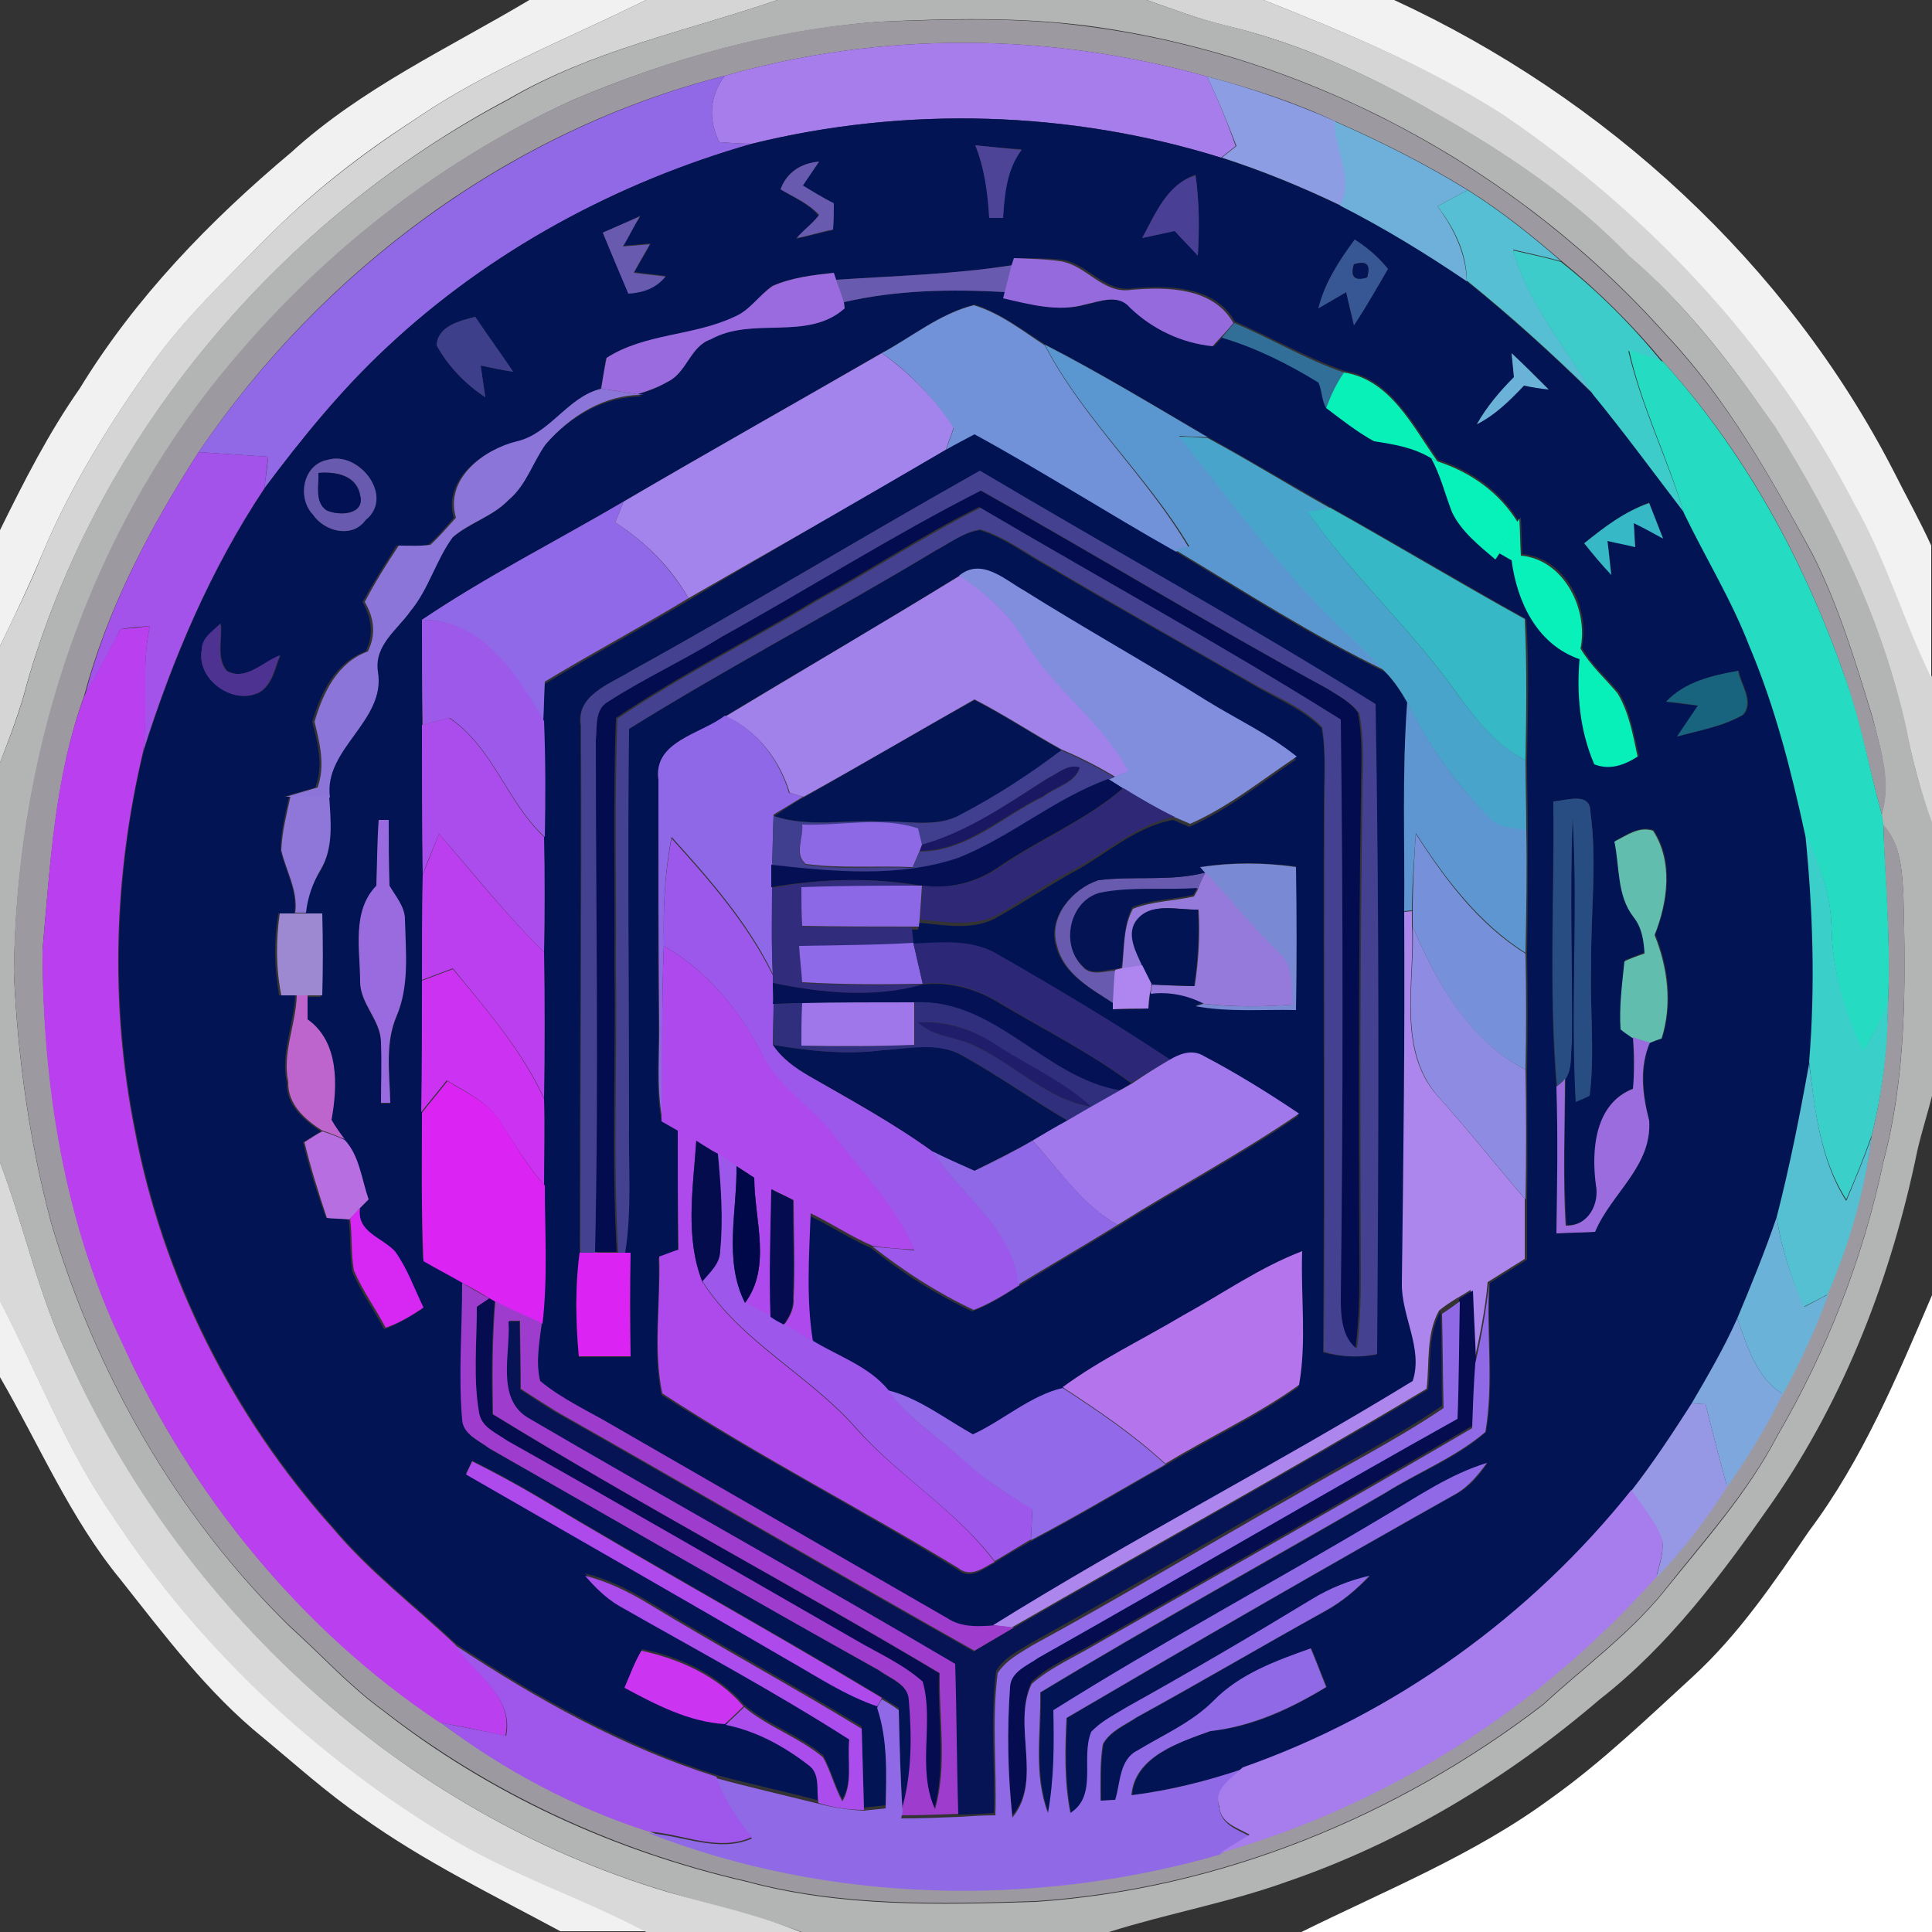 <?xml version="1.0" encoding="utf-8"?>
<!-- Generator: Adobe Illustrator 26.0.3, SVG Export Plug-In . SVG Version: 6.00 Build 0)  -->
<svg version="1.1" id="Layer_1" xmlns="http://www.w3.org/2000/svg" xmlns:xlink="http://www.w3.org/1999/xlink" x="0px" y="0px"
	 viewBox="0 0 250 250" style="enable-background:new 0 0 250 250;" xml:space="preserve">
<rect x="0" y="0" width="250" height="250" fill="#333333" stroke="none"/>
<style type="text/css">
	.st0{fill:#FFFFFF;}
	.st1{fill:#F2F1F2;}
	.st2{fill:#D5D5D5;}
	.st3{fill:#B3B4B4;}
	.st4{fill:#F2F2F2;}
	.st5{fill:#9D99A0;}
	.st6{fill:#A77DEC;}
	.st7{fill:#9169E7;}
	.st8{fill:#8C9DE3;}
	.st9{fill:#021454;}
	.st10{fill:#6EB0D9;}
	.st11{fill:#4D4397;}
	.st12{fill:#685AAF;}
	.st13{fill:#493F95;}
	.st14{fill:#57BFD3;}
	.st15{fill:#375794;}
	.st16{fill:#3DCCCA;}
	.st17{fill:#956ADC;}
	.st18{fill:#051455;}
	.st19{fill:#996BDE;}
	.st20{fill:#7192D9;}
	.st21{fill:#3E3F8B;}
	.st22{fill:#326F98;}
	.st23{fill:#5A97D0;}
	.st24{fill:#25DCC2;}
	.st25{fill:#A383EC;}
	.st26{fill:#6BB2D8;}
	.st27{fill:#07F1B9;}
	.st28{fill:#8C75D9;}
	.st29{fill:#021354;}
	.st30{fill:#49A4CB;}
	.st31{fill:#A352EA;}
	.st32{fill:#07F1BA;}
	.st33{fill:#021054;}
	.st34{fill:#444290;}
	.st35{fill:#030C4F;}
	.st36{fill:#9069E8;}
	.st37{fill:#36B8C6;}
	.st38{fill:#09F1BA;}
	.st39{fill:#808EDD;}
	.st40{fill:#A182EB;}
	.st41{fill:#9C59EA;}
	.st42{fill:#BA3FEE;}
	.st43{fill:#4D3292;}
	.st44{fill:#08F0B9;}
	.st45{fill:#18637D;}
	.st46{fill:#5E96D2;}
	.st47{fill:#AB4CEC;}
	.st48{fill:#8F68E8;}
	.st49{fill:#403E8E;}
	.st50{fill:#1A1863;}
	.st51{fill:#051054;}
	.st52{fill:#2E2877;}
	.st53{fill:#8E77D9;}
	.st54{fill:#274D82;}
	.st55{fill:#996BDF;}
	.st56{fill:#8E69E6;}
	.st57{fill:#BB3EEF;}
	.st58{fill:#7691DA;}
	.st59{fill:#61BDAE;}
	.st60{fill:#3BCFCA;}
	.st61{fill:#9C58EA;}
	.st62{fill:#7989D4;}
	.st63{fill:#9579DB;}
	.st64{fill:#312C7C;}
	.st65{fill:#8C68E6;}
	.st66{fill:#031353;}
	.st67{fill:#9D89D2;}
	.st68{fill:#021453;}
	.st69{fill:#AC86ED;}
	.st70{fill:#8E8BE2;}
	.st71{fill:#AE49ED;}
	.st72{fill:#8E69E8;}
	.st73{fill:#2C2877;}
	.st74{fill:#CB32F1;}
	.st75{fill:#AF86EF;}
	.st76{fill:#041154;}
	.st77{fill:#BD65CD;}
	.st78{fill:#302F7E;}
	.st79{fill:#9F77EB;}
	.st80{fill:#201D6A;}
	.st81{fill:#9A6CDD;}
	.st82{fill:#A178EC;}
	.st83{fill:#54C0D2;}
	.st84{fill:#DB23F4;}
	.st85{fill:#AE49EC;}
	.st86{fill:#B76EE0;}
	.st87{fill:#050C4E;}
	.st88{fill:#8F68E7;}
	.st89{fill:#9D57EB;}
	.st90{fill:#D9D9D9;}
	.st91{fill:#000849;}
	.st92{fill:#050C50;}
	.st93{fill:#D727F3;}
	.st94{fill:#B474EB;}
	.st95{fill:#9E3DCD;}
	.st96{fill:#9069E7;}
	.st97{fill:#061355;}
	.st98{fill:#7EA7DD;}
	.st99{fill:#9269E9;}
	.st100{fill:#9697E5;}
	.st101{fill:#A77CEC;}
	.st102{fill:#9F56EA;}
	.st103{fill:#CB35F1;}
</style>
<g id="_x23_ffffffff">
	<path class="st0" d="M234.1,198.1c6.9-9.2,11.4-20,15.9-30.5V250h-81.6c10.9-5.4,22.4-10,32.3-17.3c6.6-4.7,12.4-10.3,18.3-15.7
		C225,211.5,229.6,204.7,234.1,198.1z"/>
</g>
<g id="_x23_f2f1f2ff">
	<path class="st1" d="M68.5,0h15.1c-10.1,5-20.7,9.1-30,15.5c-7,4.5-13.6,9.7-19.4,15.6c-5,5.1-10.2,10-14.3,15.7
		C14.3,54.6,9.2,62.8,5.5,71.6c-1.7,4.1-3.6,8.1-5.5,12V68.6c3.1-6.3,6.3-12.6,10.3-18.3c7.2-11.8,16.9-21.8,27.4-30.6
		C46.8,11.4,58.1,6.2,68.5,0z"/>
	<path class="st1" d="M0,168.3c4.9,9.4,8.6,19.3,14.7,28c11.1,16.9,26.2,31,43.5,41.4c8,4.9,17.1,7.8,25.4,12.2H72.5
		c-8.7-4.7-17.6-9-25.7-14.8c-4.5-3.1-8.6-6.8-12.7-10.2c-7.2-5.8-12.8-13.3-18.5-20.5C9.1,196.5,5.1,187,0,178.2V168.3z"/>
</g>
<g id="_x23_d5d5d5ff">
	<path class="st2" d="M83.6,0h17c-11.7,4-24,6.5-34.8,12.8C36.2,28.5,12.8,56.1,3.5,88.4C2.6,91.9,1.3,95.3,0,98.7V83.6
		c1.9-4,3.9-7.9,5.5-12c3.7-8.8,8.8-17,14.3-24.7c4.1-5.8,9.4-10.7,14.3-15.7c5.8-5.9,12.5-11.1,19.4-15.6C62.9,9.1,73.5,5,83.6,0z"
		/>
	<path class="st2" d="M148.4,0h15.1c10.6,4.2,21.2,8.6,30.9,14.6c19,12.8,35.2,30,45.6,50.4c4,7.2,6.3,15.2,10,22.6v19.1
		c-1.4-4-2.5-8.2-3.4-12.4c-3-14-9.4-27-17-39.1c-5.5-8-11.4-15.8-18.9-22.1c-7.2-7.4-15.8-13.3-24.7-18.3
		c-8.6-5-17.7-9.2-27.4-11.5C155.2,2.5,151.8,1.2,148.4,0z"/>
</g>
<g id="_x23_b3b4b4ff">
	<path class="st3" d="M100.6,0h47.8c3.4,1.2,6.8,2.5,10.3,3.3c9.7,2.4,18.8,6.5,27.4,11.5c9,5.1,17.6,10.9,24.7,18.3
		c7.4,6.3,13.3,14.2,18.9,22.1c7.6,12.1,13.9,25.1,17,39.1c0.8,4.2,1.9,8.3,3.4,12.4v34.7c-0.6,2.5-1.4,4.9-2,7.5
		c-3.3,16.1-9.3,31.8-18.7,45.4c-6.5,9.3-13.4,18.6-22.4,25.6c-11.9,10.2-25.6,18.5-40.5,23.6c-7.5,2.7-15.4,4.1-23,6.5h-39.8
		c-5.6-2.2-11.6-3.4-17.3-5.2C51.9,234.5,23.1,208,8.7,175.3c-3.8-8-5.6-16.7-8.7-24.9V98.7c1.3-3.3,2.6-6.7,3.5-10.2
		c9.2-32.4,32.6-60,62.3-75.6C76.6,6.5,88.9,4,100.6,0 M114,2.8c-13.8,1-27.3,4.8-40,10.2c-18.3,8.4-34.4,21.4-46.7,37.3
		C10.5,71.7,2.1,99,1.8,126c0.5,10.9,2,21.7,4.8,32.2c5.8,19.6,16.2,37.9,30.9,52.3c4,3.6,7.7,7.7,12.1,10.9
		c13.8,10.8,30,18.2,47,22.1c12.2,3.3,24.9,3,37.4,2.6c23.8-1.6,46.8-11,65.7-25.5c5.2-4.8,11-9,15.5-14.5
		c5.2-6.5,10.9-12.8,14.8-20.3c6.4-11,11.1-23,13.7-35.4c3-11.2,2.9-22.9,2.6-34.5c-0.2-3.2-0.3-6.6-2.6-9.1
		c-0.1-0.4-0.2-1.1-0.2-1.5c1.2-4.2-0.2-8.5-1.2-12.5c-2.2-7.2-4.4-14.5-7.8-21.2c-5.4-9.9-11-19.9-18.8-28.2
		c-19.3-21.7-46.4-36.3-75.2-40.1C131.7,2.2,122.8,2.4,114,2.8z"/>
</g>
<g id="_x23_f2f2f2ff">
	<path class="st4" d="M163.5,0h16.9c27.3,12.6,50.8,34.1,64.6,60.9c1.6,3.2,3.4,6.4,4.9,9.7v17.1c-3.6-7.4-5.9-15.4-10-22.6
		c-10.5-20.4-26.7-37.6-45.6-50.4C184.7,8.6,174.1,4.2,163.5,0z"/>
</g>
<g id="_x23_9d99a0ff">
	<path class="st5" d="M114,2.8c8.8-0.3,17.7-0.6,26.5,0.6c28.8,3.7,55.9,18.4,75.2,40.1c7.8,8.3,13.4,18.2,18.8,28.2
		c3.4,6.7,5.6,14,7.8,21.2c1.1,4.1,2.5,8.3,1.2,12.5c-1.7-6.2-2.9-12.6-5.1-18.7c-5.2-14.6-12.7-28.4-23.2-39.9
		c-3.9-4.7-8.3-9.1-13.1-13c-3.8-3.3-7.8-6.5-12.1-9.2c-5.5-3.4-11.3-6.3-17.2-8.9c-5.3-2.5-10.9-4.3-16.6-5.8
		C135.9,4.2,114.1,4,93.8,9.8c-27.7,7-52.1,25.1-68.1,48.7C19.4,68.3,13.9,78.7,10.9,90c-3.8,10.5-4.4,21.9-5.4,32.9
		c0.1,17.4,2.8,35.2,10.4,51c8.9,19.6,23,36.9,41,48.9c8.2,6.1,17.2,11,26.9,14.1c23.4,9.2,49.9,9.8,73.9,2.8
		c21.8-6.2,41.5-18.8,56.5-35.7c3.5-3.6,6.4-7.6,9.2-11.8c2.7-3.8,5.1-7.8,7.2-12c2.3-4.1,4.3-8.4,5.9-12.9
		c2.7-6.5,4.8-13.4,5.7-20.4c1.4-5.6,2-11.4,2.1-17.2c0.4-7.7-0.4-15.3-0.6-23c2.3,2.5,2.4,6,2.6,9.1c0.3,11.5,0.4,23.2-2.6,34.5
		c-2.6,12.4-7.3,24.4-13.7,35.4c-3.9,7.5-9.6,13.7-14.8,20.3c-4.5,5.5-10.3,9.7-15.5,14.5c-18.9,14.5-41.8,23.9-65.7,25.5
		c-12.5,0.4-25.2,0.7-37.4-2.6c-17-3.9-33.2-11.4-47-22.1c-4.4-3.2-8.1-7.3-12.1-10.9c-14.7-14.3-25.1-32.7-30.9-52.3
		c-2.8-10.5-4.3-21.4-4.8-32.2c0.2-27,8.7-54.3,25.4-75.7C39.6,34.4,55.7,21.3,74,13C86.7,7.6,100.2,3.7,114,2.8z"/>
</g>
<g id="_x23_a77decff">
	<path class="st6" d="M93.8,9.8c20.3-5.8,42.1-5.6,62.4,0.1c1.4,2.9,2.6,5.9,3.7,9c-0.5,0.4-1.4,1.1-1.9,1.5
		c-19.5-6.1-40.8-6.7-60.7-1.8c-1.4,0-2.8-0.1-4.2-0.2C91.6,15.5,91.8,12.4,93.8,9.8z"/>
</g>
<g id="_x23_9169e7ff">
	<path class="st7" d="M25.7,58.5C41.7,35,66.1,16.9,93.8,9.8c-2,2.6-2.2,5.7-0.7,8.6c1.4,0.1,2.8,0.2,4.2,0.2
		c-17.5,5-34,13.9-47.3,26.4c-5.9,5.5-11,11.8-15.8,18.2c0.2-1.4,0.4-2.8,0.5-4.1C31.8,58.9,28.8,58.7,25.7,58.5z"/>
</g>
<g id="_x23_8c9de3ff">
	<path class="st8" d="M156.2,9.9c5.7,1.5,11.2,3.4,16.6,5.8c-0.1,3.6,2.6,7.4,0.7,10.9c-5-2.4-10.1-4.5-15.4-6.2
		c0.5-0.4,1.4-1.1,1.9-1.5C158.8,15.8,157.6,12.8,156.2,9.9z"/>
</g>
<g id="_x23_021454ff">
	<path class="st9" d="M97.3,18.6c19.9-4.9,41.1-4.3,60.7,1.8c5.3,1.7,10.4,3.8,15.4,6.2c5.7,2.9,11.1,6.2,16.4,9.8
		c5.7,4.6,11.1,9.5,16.3,14.6c4.1,5,7.9,10.2,11.9,15.3c2.8,5.8,6.2,11.3,8.5,17.3c3.3,7.8,5.4,16.1,7.2,24.4
		c1,9.8,1.2,19.8,0.5,29.7c-1.2,6.7-2.5,13.3-4.2,19.9c-1.6,4.4-3.3,8.8-5.1,13.1c-1.7,3.8-3.8,7.4-5.9,11c-2.4,3.9-5,7.7-7.8,11.3
		c-13,16.3-30.5,29-50.3,35.9c-4.7,1.6-9.5,2.7-14.4,3.4c0.4-5,6.2-6.9,10.2-8.3c5.4-0.5,10.4-2.9,15-5.7c-0.7-1.7-1.3-3.3-2-5
		c-4.5,1.7-9.2,3.3-12.6,6.8c-2.8,2.8-6.5,4.3-9.8,6.4c-2.4,1.1-2.2,4.2-2.9,6.4c-0.5,0-1.5,0.1-1.9,0.1c0-2.4-0.1-4.9,0.3-7.3
		c0.9-1.7,2.9-2.4,4.4-3.5c8.1-4.4,16.1-9.2,24.3-13.7c2.2-1.2,4.1-2.8,5.8-4.6c-2.6,0.6-5.2,1.6-7.4,3c-7.9,4.8-15.9,9.4-24,14
		c-1.6,0.9-3.3,1.8-4.6,3.2c-1.4,3.4,0.9,8.2-2.7,10.5c-0.8-4.1-0.7-8.2-0.5-12.3c16.7-9.8,33.5-19.5,50.4-29c1.7-0.9,2.9-2.4,4-4
		c-4.8,1.5-8.9,4.4-13.3,6.9c-14.2,8.5-28.8,16.3-42.8,25.1c0.1,4.4,0.1,8.9-0.7,13.3c-1.9-5-0.9-10.4-1-15.6
		c14.7-8.9,29.8-17.1,44.6-25.8c4.3-2.7,9.2-4.5,13-7.9c1.1-6.3,0.1-12.9,0.5-19.3c1.6-1,3.2-2,4.8-3c0-2.6,0-5.2,0-7.8
		c0.1-5.6,0-11.2,0-16.8c0.1-5,0.1-10,0-15c0.1-5.3,0.1-10.6,0.1-15.9c0-3-0.1-6.1-0.1-9.1c0.1-6.1,0.3-12.2-0.1-18.3
		c-8.4-4.7-16.8-9.7-25.2-14.4c-5.3-3-10.5-6.1-15.9-9.1c-7-4.1-13.9-8.3-21.1-12c-3-1.9-5.8-4.1-9.2-5.2c-4.4,1.1-8,4.1-11.9,6.2
		C103,52.1,91.8,58.4,80.7,64.9C72,70,62.9,74.6,54.6,80.2c0,4.5,0,9.1,0,13.6c0,6.5,0,12.9,0.1,19.3c-0.1,4.6-0.1,9.1-0.1,13.7
		c0,5.7,0,11.4,0,17.1c0,6.3-0.1,12.7,0.1,19c1.7,1,3.5,1.9,5.2,2.9c0,6-0.5,12,0,18c0.1,1.9,2.2,2.7,3.5,3.7
		c16.8,9.5,33.5,19.2,50.4,28.7c1.4,1.1,3.8,1.8,3.9,3.9c0.4,4.7,0.4,9.5-0.9,14.1c-0.3-4.4-0.4-8.8-0.5-13.2
		c-0.5-0.3-1.6-1-2.2-1.4c-14.8-8.9-29.9-17.2-44.7-26.1c-2.7-1.6-5.5-3.1-8.3-4.5c-0.2,0.4-0.6,1.2-0.8,1.6
		c13.9,8,27.9,16,41.8,24.1c3.7,2.1,7.3,4.5,11.4,5.9c1.4,4.2,1.2,8.7,1.1,13c-0.7,0.1-2.1,0.2-2.8,0.3c-0.1-3.5-0.2-7-0.3-10.5
		c-9.2-5.6-18.6-10.7-27.8-16.3c-2.5-1.5-5.1-2.8-8-3.5c1.3,1.5,2.7,2.9,4.4,3.9c10,5.7,20.1,11.1,29.8,17.3c-0.3,2.6,0.5,5.7-0.9,8
		c-1-1.8-1.5-3.9-2.5-5.7c-3.1-2.6-7.1-3.9-10.2-6.5c-3.4-3.9-8.2-6.2-13.2-7.2c-0.9,1.5-1.5,3.2-2.1,4.8c4.1,2.2,8.3,4.4,13,4.7
		c3.9,0.7,7.5,2.8,10.7,5.2c1.6,1.1,1,3.3,1.3,4.9c-4.4-1.2-8.8-2.1-13.2-3.3c-12.1-3.8-23.2-10-33.8-17c-5.3-5-11.1-9.4-15.8-15
		c-13-14.5-22.1-32.5-25.7-51.7c-3.2-16.1-2.7-32.9,1.1-48.8c3.8-12,8.7-23.6,15.7-34.1C39,56.8,44.1,50.5,50,45
		C63.3,32.5,79.8,23.6,97.3,18.6 M126.2,18.8c1.2,3,1.7,6.1,1.8,9.3c0.4,0,1.3,0,1.8,0c0.1-3.1,0.5-6.2,2.4-8.8
		C130.1,19.2,128.1,19,126.2,18.8 M101,24.5c1.7,1.1,3.6,1.8,4.9,3.4c-0.8,1.1-2,2-2.9,3c1.6-0.3,3.1-0.8,4.7-1.1
		c0-1.1,0-2.3,0.1-3.4c-1.3-0.8-2.6-1.6-4-2.3c0.7-1,1.4-2.1,2.1-3.1C103.7,21.1,101.8,22.2,101,24.5 M147.8,30.8
		c1.4-0.3,2.8-0.6,4.2-1c1,1.1,2,2.1,3,3.2c0.2-3.4,0.2-6.9-0.3-10.4C151,23.9,149.5,27.7,147.8,30.8 M78,30.1
		c1.1,2.7,2.2,5.2,3.4,7.8c1.8-0.1,3.6-0.7,4.8-2.2c-1.4-0.2-2.8-0.3-4.1-0.5c0.7-1.2,1.4-2.4,2.1-3.7c-1.2,0.1-2.3,0.2-3.5,0.3
		c0.7-1.3,1.4-2.6,2.2-3.9C81.2,28.7,79.6,29.4,78,30.1 M175.3,31c-2,2.7-3.9,5.6-4.7,8.9c1.2-0.7,2.4-1.4,3.6-2.1
		c0.3,1.4,0.6,2.8,1,4.3c1.5-2.4,3-4.8,4.4-7.3C178.4,33.3,176.9,32,175.3,31 M131.2,33.4l-0.2,0.9c-7.5,1.2-15.2,1.4-22.9,1.9
		l-0.3-0.9c-2.7,0.3-5.4,0.6-7.9,1.7c-1.8,1.3-2.9,3.3-5,4.1c-5.3,2.5-11.5,2-16.5,5.3c-0.2,1.3-0.4,2.6-0.7,4
		c-4.3,1-6.5,5.8-10.9,6.8c-4.3,1-9.5,4.8-8.1,9.8c-1,1.2-2.1,2.5-3.3,3.5c-1.3,0.2-2.7,0.1-4.1,0.1c-1.5,2.4-3,4.8-4.4,7.3
		c1.2,2.1,1.5,4.3,0.4,6.4c-3.9,1.4-5.8,5.3-6.9,9.1c0.7,2.8,1.5,5.6,0.4,8.5c-1.4,0.4-2.7,0.8-4.1,1.2l0.7,0
		c-0.5,2.3-1.1,4.6-1.1,7c0.7,2.7,2.2,5.2,1.8,8.1c-0.5,0-1.6,0-2.1,0c-0.6,3.5-0.5,7.1,0.1,10.6c0.5,0,1.6,0,2.1,0
		c-0.2,3.8-1.9,7.4-1.1,11.3c-0.1,2.9,2.2,4.8,4.4,6.3c-0.6,0.4-1.7,1.1-2.3,1.4c0.8,3.3,1.8,6.6,3,9.8c0.7,0.1,2.2,0.1,2.9,0.2
		c0.3,2.2,0.1,4.5,0.5,6.8c1.1,2.6,2.8,4.9,4.1,7.4c1.7-0.6,3.3-1.6,4.9-2.6c-1.2-2.5-2.1-5-3.7-7.3c-1.7-1.8-5-2.5-4.5-5.6
		c0.3-0.3,0.9-0.9,1.2-1.2c-1-2.5-1.2-5.7-3.1-7.7c-0.6-0.8-1.2-1.6-1.7-2.5c0.8-4.5,1-10.1-3.1-13c0-0.8,0-2.3,0-3.1
		c0.5,0,1.4,0,1.8,0c0.1-3.5,0.1-7.1,0-10.6c-0.5,0-1.5,0-2,0c0.1-2,0.8-3.9,1.9-5.6c1.7-2.8,1.3-6.3,1.1-9.4
		c-0.9-6.4,7.4-10,6.2-16.3c-0.5-3.3,2.5-5.4,4.2-7.8c2.4-2.8,3.3-6.6,5.5-9.6c2.1-1.9,5.1-2.7,7.2-4.8c2.3-1.9,3.2-4.8,4.8-7.2
		c3.2-3.7,7.7-6.4,12.7-6.4L82.5,51c1.4-0.3,2.7-0.9,3.9-1.6c2.5-1.2,2.9-4.6,5.6-5.5c5.3-3.1,12.4,0.3,17.3-4l-0.1-0.8
		c6.9-1.6,14-1.7,21-1.3l-0.2,0.8c3.5,0.8,7.1,1.8,10.6,0.8c1.9-0.4,4.2-1.4,5.8,0.4c2.9,2.8,6.7,4.6,10.7,5
		c0.3-0.3,0.8-0.9,1.1-1.2c4.4,1.4,8.5,3.5,12.5,5.8c0.5,1,0.4,2.3,1,3.3c2,1.5,4,3.1,6.2,4.3c2.6,0.4,5.1,0.9,7.4,2.2
		c1.2,2.2,1.8,4.6,2.7,7c1.2,2.5,3.5,4.3,5.6,6.1l0.6-0.9c0.4,0.2,1.2,0.7,1.6,0.9c0.7,5.4,3.4,10.9,8.8,12.8
		c-0.5,4.7,0,9.4,1.9,13.7c2,0.8,3.9,0.1,5.6-1c-0.7-2.8-1.1-5.7-2.6-8.2c-1.6-1.9-3.6-3.6-4.8-5.8c1.1-5.1-2.1-11.6-7.7-12.1
		c-0.1-1.6-0.1-3.2-0.2-4.8l-0.3,0.5c-2.4-3.9-6.1-6.5-10.4-7.9c-3.2-4.5-6.1-10.5-12.1-11.5c-4.9-1.7-9.4-4.3-14.2-6.4
		c-2.6-4.6-8.5-4.7-13.2-4.3c-3.7,0.6-5.8-3.2-9.2-3.7C135.3,33.4,133.2,33.4,131.2,33.4 M56.5,44.7c1.5,2.7,3.7,5,6.3,6.7
		c-0.2-1.4-0.4-2.7-0.6-4.1c1.4,0.3,2.8,0.6,4.2,0.8c-1.6-2.4-3.3-4.7-4.9-7.1C59.5,41.5,56.6,42.2,56.5,44.7 M195.6,45.7
		c0.1,1,0.2,2.1,0.3,3.1c-1.8,1.9-3.5,3.8-4.8,6.1c2.3-1.3,4.2-3.1,6.1-5c1.1,0.2,2.1,0.3,3.2,0.5C198.8,48.8,197.2,47.2,195.6,45.7
		 M42.4,59.5c-3.2,0.6-4,4.9-1.9,7.1c1.5,2.2,5,3.1,6.8,0.7C51.1,64.2,46.4,58.3,42.4,59.5 M205,70.3c1.1,1.4,2.2,2.8,3.5,4
		c-0.1-1.5-0.3-2.9-0.5-4.4c1.2,0.2,2.4,0.5,3.6,0.8c-0.1-1-0.1-2.1-0.2-3.1c1.3,0.6,2.5,1.4,3.8,2c-0.6-1.5-1.2-3.1-1.8-4.6
		C210.3,66.2,207.6,68.2,205,70.3 M26.1,84.1c-0.7,3.8,4.1,7.2,7.5,5.5c1.7-1,2-3.1,2.7-4.8c-2.2,0.8-4.5,3.4-6.9,2
		c-1.4-1.6-0.6-4.1-0.8-6.1C27.5,81.7,26.1,82.6,26.1,84.1 M215.6,90.8c1.4,0.2,2.8,0.4,4.2,0.5c-0.9,1.3-1.8,2.6-2.7,4
		c2.9-0.8,5.9-1.3,8.5-2.8c1.5-1.7-0.3-3.9-0.6-5.7C221.6,87.4,218.1,88.2,215.6,90.8 M201,103.7c0.1,12.3-0.6,24.6,0.4,36.9
		c0.2,6.3,0.1,12.7,0,19c1.7-0.1,3.3-0.1,5-0.2c2.1-5,7.4-8.5,7-14.4c-0.8-3.3-1.2-6.8,0.1-10.1c0.4-0.1,1.2-0.4,1.6-0.6
		c1.4-4.5,0.8-9.2-0.9-13.4c1.7-4.3,2.4-9.5-0.2-13.5c-1.9-0.6-3.5,0.6-5,1.4c0.7,3.3,0.3,7,2.5,9.7c1.1,1.3,1.3,3,1.4,4.7
		c-0.6,0.2-1.9,0.8-2.6,1c-0.3,2.9-0.7,5.9-0.5,8.8c0.4,0.3,1.1,0.8,1.5,1.1c0.1,2.2,0.1,4.5,0.1,6.7c-4.9,1.9-5.4,7.9-4.8,12.4
		c0.5,2.5-1,5.5-3.9,5.3c-0.4-6.3-0.2-12.7-0.1-19c0.9-1.4,0.6-3.1,0.8-4.7c0.1-9.7-0.3-19.4,0.1-29c0.8,12.2-0.2,24.5,0.4,36.7
		c0.5-0.2,1.3-0.6,1.8-0.8c0.7-5.6,0-11.2,0.2-16.8c-0.1-6.6,0.8-13.3-0.1-19.9C205.8,102.4,202.7,103.6,201,103.7 M49,106.1
		c-0.1,2.9-0.2,5.7-0.3,8.6c-3.2,3.3-2.1,8.2-2.1,12.4c0,2.9,2.7,5,2.7,7.9c0.2,2.6,0.1,5.2,0,7.8c0.3,0,0.9,0,1.2,0
		c0-3.7-0.7-7.6,0.8-11.2c1.6-4,1.2-8.4,1.1-12.5c0-1.7-1.2-3-2-4.4c-0.1-2.8-0.1-5.7-0.1-8.5H49z"/>
	<path class="st9" d="M104,103.2c7.4-4.2,14.7-8.5,22.1-12.6c3.9,2,7.5,4.4,11.3,6.5c-4.1,3.1-8.4,5.9-13,8.3
		c-3.2,1.7-6.9,0.8-10.3,0.9c-4.6-0.3-9.4,0.8-13.9-0.7C101.4,104.8,102.7,103.9,104,103.2z"/>
	<path class="st9" d="M100,135.2c4.7,0.8,9.4,1.3,14.1,0.7c3.4-0.2,7.2-1.2,10.4,0.7c4.7,2.6,9,5.7,13.6,8.4c-1.5,0.9-3,1.8-4.5,2.6
		c-2.5,1.4-5,2.6-7.5,3.9c-1.8-0.8-3.6-1.6-5.3-2.4c-5.1-3.7-10.6-6.7-16-9.8C102.9,138.2,101.2,137,100,135.2z"/>
</g>
<g id="_x23_6eb0d9ff">
	<path class="st10" d="M172.7,15.7c5.9,2.6,11.7,5.5,17.2,8.9c-1.3,0.7-2.6,1.4-3.9,2.1c2.1,2.8,3.7,6.1,3.8,9.7
		c-5.3-3.6-10.7-6.9-16.4-9.8C175.3,23.1,172.6,19.4,172.7,15.7z"/>
</g>
<g id="_x23_4d4397ff">
	<path class="st11" d="M126.2,18.8c2,0.2,4,0.4,6,0.6c-1.9,2.5-2.2,5.7-2.4,8.8c-0.4,0-1.3,0-1.8,0C127.8,25,127.4,21.8,126.2,18.8z
		"/>
</g>
<g id="_x23_685aafff">
	<path class="st12" d="M101,24.5c0.8-2.2,2.7-3.4,5-3.6c-0.7,1-1.4,2.1-2.1,3.1c1.3,0.8,2.6,1.6,4,2.3c0,1.1,0,2.3-0.1,3.4
		c-1.6,0.3-3.1,0.8-4.7,1.1c0.9-1.1,2.1-1.9,2.9-3C104.6,26.3,102.7,25.5,101,24.5z"/>
	<path class="st12" d="M78,30.1c1.6-0.7,3.2-1.4,4.8-2.1c-0.8,1.3-1.4,2.6-2.2,3.9c1.1-0.1,2.3-0.2,3.5-0.3
		c-0.7,1.2-1.4,2.4-2.1,3.7c1.4,0.2,2.8,0.3,4.1,0.5c-1.2,1.5-2.9,2.1-4.8,2.2C80.2,35.4,79.1,32.8,78,30.1z"/>
	<path class="st12" d="M108.2,36.2c7.6-0.5,15.3-0.7,22.9-1.9c-0.3,1.2-0.6,2.3-0.9,3.5c-7-0.4-14.1-0.3-21,1.3
		C108.8,38.1,108.5,37.1,108.2,36.2z"/>
	<path class="st12" d="M42.4,59.5c4.1-1.2,8.7,4.8,4.9,7.8c-1.7,2.4-5.3,1.5-6.8-0.7C38.4,64.4,39.2,60.1,42.4,59.5 M41.2,61.2
		c0.1,1.6-0.5,3.6,1,4.8c1.6,0.8,5,0.7,4.4-1.9C46.2,61.5,43.5,61,41.2,61.2z"/>
	<path class="st12" d="M142.1,113.9c4.6-0.6,9.3,0.2,13.9-1c-0.3,0.5-0.8,1.5-1,2.1c-4.2,0.3-8.4-0.3-12.5,0.6c-4,1-5.2,6.7-2.4,9.5
		c1.1,1.3,2.9,0.5,4.3,0.5c-0.1,1.4-0.2,2.9-0.2,4.3c-2.9-1.9-6.5-3.8-7.4-7.5C135.6,118.7,138.8,115,142.1,113.9z"/>
</g>
<g id="_x23_493f95ff">
	<path class="st13" d="M147.8,30.8c1.7-3.1,3.2-7,6.9-8.1c0.5,3.4,0.5,6.9,0.3,10.4c-1-1.1-2-2.1-3-3.2
		C150.6,30.2,149.2,30.5,147.8,30.8z"/>
</g>
<g id="_x23_57bfd3ff">
	<path class="st14" d="M186,26.7c1.3-0.7,2.6-1.4,3.9-2.1c4.3,2.7,8.3,5.9,12.1,9.2c-2.1-0.6-4.1-1-6.2-1.5
		c1.9,7,6.8,12.5,10.3,18.6c-5.2-5.1-10.6-10-16.3-14.6C189.8,32.8,188.2,29.5,186,26.7z"/>
</g>
<g id="_x23_375794ff">
	<path class="st15" d="M175.3,31c1.6,1,3.1,2.3,4.3,3.8c-1.4,2.4-2.8,4.9-4.4,7.3c-0.3-1.4-0.7-2.9-1-4.3c-1.2,0.7-2.4,1.4-3.6,2.1
		C171.4,36.6,173.3,33.7,175.3,31 M175.2,34.2c-0.5,1.6,0,2.2,1.7,1.7C177.4,34.2,176.9,33.7,175.2,34.2z"/>
</g>
<g id="_x23_3dcccaff">
	<path class="st16" d="M195.8,32.4c2.1,0.5,4.2,0.9,6.2,1.5c4.8,3.8,9.2,8.2,13.1,13c-1.4-0.5-2.9-1-4.4-1.5
		c1.7,7.2,5,13.9,7.2,20.9C214,61.2,210.2,56,206.1,51C202.6,44.8,197.7,39.4,195.8,32.4z"/>
</g>
<g id="_x23_956adcff">
	<path class="st17" d="M131.2,33.4c2,0.1,4,0.1,6,0.4c3.4,0.5,5.5,4.3,9.2,3.7c4.7-0.4,10.6-0.3,13.2,4.3c-0.4,0.5-1.2,1.4-1.6,1.8
		c-0.3,0.3-0.8,0.9-1.1,1.2c-4-0.4-7.8-2.2-10.7-5c-1.5-1.8-3.9-0.8-5.8-0.4c-3.5,1-7.1,0-10.6-0.8l0.2-0.8c0.3-1.2,0.6-2.3,0.9-3.5
		L131.2,33.4z"/>
</g>
<g id="_x23_051455ff">
	<path class="st18" d="M175.2,34.2c1.6-0.5,2.2,0,1.7,1.7C175.3,36.4,174.7,35.8,175.2,34.2z"/>
</g>
<g id="_x23_996bdeff">
	<path class="st19" d="M100,37c2.5-1.1,5.2-1.4,7.9-1.7l0.3,0.9c0.3,0.9,0.7,1.9,1,2.9l0.1,0.8c-4.8,4.3-11.9,1-17.3,4
		c-2.7,0.9-3.1,4.3-5.6,5.5c-1.2,0.7-2.6,1.2-3.9,1.6c-1.6-0.2-3.1-0.5-4.7-0.7c0.2-1.3,0.4-2.6,0.7-4c5-3.2,11.2-2.8,16.5-5.3
		C97,40.2,98.2,38.2,100,37z"/>
</g>
<g id="_x23_7192d9ff">
	<path class="st20" d="M114.1,45.7c3.9-2.1,7.5-5.1,11.9-6.2c3.4,1,6.3,3.3,9.2,5.2c5,9.6,13.2,16.9,18.7,26.3
		c-0.5,0.1-1.4,0.3-1.9,0.4c-8.7-4.9-17.1-10.3-25.9-15.1c-1.2,0.7-2.4,1.3-3.7,2c0.3-1,0.7-1.9,1-2.9
		C120.8,51.6,117.8,48.2,114.1,45.7z"/>
</g>
<g id="_x23_3e3f8bff">
	<path class="st21" d="M56.5,44.7c0.1-2.5,3-3.2,5-3.7c1.6,2.4,3.3,4.7,4.9,7.1c-1.4-0.2-2.8-0.5-4.2-0.8c0.2,1.4,0.4,2.7,0.6,4.1
		C60.2,49.7,58,47.4,56.5,44.7z"/>
</g>
<g id="_x23_326f98ff">
	<path class="st22" d="M159.7,41.8c4.8,2,9.2,4.7,14.2,6.4c-0.9,1.5-1.6,3-2.3,4.6c-0.6-1-0.5-2.2-1-3.3c-3.9-2.4-8.1-4.5-12.5-5.8
		C158.5,43.2,159.3,42.3,159.7,41.8z"/>
</g>
<g id="_x23_5a97d0ff">
	<path class="st23" d="M135.2,44.6c7.2,3.7,14.1,7.9,21.1,12c-1.2-0.1-2.5-0.1-3.7-0.2c7.1,8.8,13.7,18.1,22.1,25.8
		c1.6,1.5,3.1,3,4.6,4.6c-9.5-4.6-18.3-10.3-27.3-15.7c0.5-0.1,1.4-0.3,1.9-0.4C148.4,61.5,140.2,54.2,135.2,44.6z"/>
</g>
<g id="_x23_25dcc2ff">
	<path class="st24" d="M210.8,45.3c1.5,0.5,2.9,0.9,4.4,1.5c10.4,11.5,18,25.3,23.2,39.9c2.3,6.1,3.4,12.5,5.1,18.7
		c0.1,0.4,0.2,1.1,0.2,1.5c0.3,7.7,1,15.3,0.6,23c-0.9,2.2-2.1,4.2-3.2,6.3c-2.4-5-4-10.5-4.1-16.1c-0.1-4.3-1.5-8.3-3.4-12
		c-1.8-8.3-3.9-16.6-7.2-24.4c-2.3-6-5.7-11.5-8.5-17.3C215.8,59.2,212.4,52.6,210.8,45.3z"/>
</g>
<g id="_x23_a383ecff">
	<path class="st25" d="M80.7,64.9c11.1-6.5,22.3-12.8,33.4-19.2c3.7,2.6,6.8,5.9,9.3,9.6c-0.3,1-0.7,1.9-1,2.9
		c-11,6.5-22.2,12.8-33.3,19.2c-2.3-4-5.6-7.3-9.5-9.8C80,66.7,80.3,65.8,80.7,64.9z"/>
</g>
<g id="_x23_6bb2d8ff">
	<path class="st26" d="M195.6,45.7c1.6,1.5,3.2,3.1,4.8,4.7c-1.1-0.1-2.2-0.3-3.2-0.5c-1.8,1.9-3.7,3.8-6.1,5c1.3-2.3,3-4.3,4.8-6.1
		C195.8,47.8,195.7,46.7,195.6,45.7z"/>
	<path class="st26" d="M224.8,170.6c1.8-4.3,3.6-8.7,5.1-13.1c0.6,4,1.9,7.9,3.6,11.6c1-0.5,2-1.1,3.1-1.6
		c-1.6,4.4-3.6,8.7-5.9,12.9C227.2,178.2,226.1,174.2,224.8,170.6z"/>
</g>
<g id="_x23_07f1b9ff">
	<path class="st27" d="M173.9,48.2c6,0.9,8.9,7,12.1,11.5c-0.2-0.1-0.6-0.3-0.8-0.4c-2.3-1.4-4.8-1.8-7.4-2.2
		c-2.2-1.2-4.2-2.8-6.2-4.3C172.2,51.2,172.9,49.7,173.9,48.2z"/>
</g>
<g id="_x23_8c75d9ff">
	<path class="st28" d="M66.9,57.1c4.3-1,6.6-5.8,10.9-6.8c1.6,0.2,3.1,0.5,4.7,0.7l0.8,0.1c-5-0.1-9.5,2.7-12.7,6.4
		c-1.7,2.4-2.5,5.3-4.8,7.2c-2,2.1-5,2.9-7.2,4.8c-2.2,3-3.1,6.7-5.5,9.6c-1.7,2.4-4.7,4.4-4.2,7.8c1.1,6.4-7.1,10-6.2,16.3
		c-1.7,0-3.3-0.1-5-0.1l-0.7,0c1.4-0.4,2.7-0.8,4.1-1.2c1-2.8,0.3-5.7-0.4-8.5c1.1-3.8,3-7.7,6.9-9.1c1.1-2.2,0.8-4.4-0.4-6.4
		c1.3-2.5,2.8-4.9,4.4-7.3c1.3,0,2.7,0.1,4.1-0.1c1.2-1.1,2.2-2.3,3.3-3.5C57.5,61.9,62.7,58.1,66.9,57.1z"/>
</g>
<g id="_x23_021354ff">
	<path class="st29" d="M122.4,58.2c1.2-0.7,2.4-1.3,3.7-2c8.8,4.8,17.2,10.2,25.9,15.1c9,5.4,17.8,11.1,27.3,15.7
		c1.1,1.2,2,2.5,2.8,3.9c-0.7,9-0.3,18.1-0.4,27.2c0.1,16-0.1,32,0,48c-0.1,4.3,2.8,8.5,1.4,12.7c-17.8,11-36.5,20.6-54.3,31.6
		c-2.1,0.2-4.3,0.3-6.2-0.9c-14.4-8.3-28.8-16.6-43.2-24.9c-3.2-1.9-6.6-3.4-9.5-5.8c-0.7-2.5-0.1-5.1,0.2-7.5
		c0.8-5.9,0.3-11.9,0.3-17.9c0-3.7,0.1-7.4,0-11.1c0.1-6.3,0.1-12.6,0-18.9c0.1-5,0.1-9.9,0-14.9c0.1-5,0.2-10-0.1-15
		c0-1.7,0.1-3.4,0.2-5c6.1-3.7,12.4-7.1,18.6-10.8C100.2,71,111.3,64.7,122.4,58.2 M81.7,86.8c-2.7,1.7-7.2,3.1-6.6,7.1
		c0.1,22.7-0.1,45.4-0.1,68.2c-0.6,4.5-0.5,9-0.1,13.5c2.2,0,4.5,0,6.7,0c0-4.5-0.1-8.9,0-13.4l-0.8,0c0.9-5.7,0.4-11.4,0.5-17.1
		c0.1-16.9-0.1-33.8,0-50.7c13-8.1,26.6-15.2,39.7-23.1c1.9-1,3.6-2.4,5.8-2.7c3.2,1,5.9,3.1,8.8,4.7c8.6,5.1,17.4,10,26,15
		c3.1,1.9,6.8,3.3,9.4,5.9c0.6,3.2,0.3,6.6,0.3,9.8c-0.1,23.7,0.1,47.3-0.1,71c2.3,0.6,4.6,0.7,6.9,0.3c0.2-28,0.2-56.1-0.2-84.1
		c-16.8-10.5-34.1-20.1-51.2-30.2C111.7,69.4,96.9,78.4,81.7,86.8 M124.1,74.5c-10,6.2-20.2,12.1-30.3,18.2
		c-3.1,2.3-9.3,3.2-8.6,8.3c0,10.4-0.1,20.7,0,31.1c0.1,4.3-0.4,8.7,0.4,13c0.5,0.3,1.6,0.9,2.1,1.2c0,5.2,0,10.4,0,15.6
		c-0.6,0.2-1.8,0.7-2.5,0.9c0.3,5.9-0.8,12,0.4,17.7c12.5,8,25.7,14.8,38.3,22.6c1.6,1.4,3.2,0,4.7-0.8c1.5-1,3.1-1.9,4.7-2.8
		c5.9-3.1,11.6-6.5,17.4-9.8c5.7-3.5,11.9-6.3,17.3-10.2c0.9-5.7,0.2-11.6,0.4-17.3c-5.5,2.1-10.3,5.5-15.4,8.3
		c-5.2,3.1-10.7,5.7-15.6,9.4c-4.2,1-7.6,4.2-11.6,6c-3.7-1.9-7-4.6-11.1-5.7c-2.6-3-6.5-4.3-9.7-6.3c-0.9-5.5-0.5-11.1-0.3-16.6
		c2.7,1.3,5.3,3,8,4.2c4,3.2,8.4,6,13.1,8.2c2.1-0.8,4-2,5.9-3.2c4.3-2.6,8.5-5.1,12.8-7.7c7.8-4.9,15.9-9.2,23.5-14.4
		c-4.1-2.8-8.3-5.3-12.6-7.6c-1.3-0.8-2.9-0.1-4.1,0.6c-7.2-4.8-14.7-9.2-22.1-13.5c-3.3-2.2-7.4-1.7-11.1-1.5
		c-0.1-0.5-0.2-1.6-0.2-2.1h0.9l0.1-0.9c3.4,0.3,7.2,1.1,10.3-0.8c3.2-1.8,6.2-3.8,9.4-5.6c4.4-2.3,8.2-6,13.2-6.9
		c0.5,0.2,1.6,0.7,2.1,0.9c5-2.2,9.3-5.7,13.8-8.7c-3.5-2.9-7.7-4.8-11.6-7.2c-7.8-4.9-15.9-9.4-23.7-14.3
		C130,75,127.1,72.1,124.1,74.5 M155.3,112.2l0.7,0.7c-4.5,1.2-9.3,0.4-13.9,1c-3.3,1.1-6.5,4.7-5.5,8.4c0.9,3.7,4.5,5.6,7.4,7.5
		l0,0.8c1.5,0,3.1,0,4.6-0.1c0.1-0.5,0.2-1.5,0.2-2c2.4-0.3,4.8,0.2,6.9,1.3l-1,0.3c4.3,0.8,8.6,0.4,13,0.5c0.1-6.2,0-12.3,0-18.5
		C163.6,111.6,159.4,111.5,155.3,112.2z"/>
</g>
<g id="_x23_49a4cbff">
	<path class="st30" d="M152.6,56.5c1.2,0,2.5,0.1,3.7,0.2c5.4,2.9,10.5,6.1,15.9,9.1c-0.7,0.1-2.2,0.3-2.9,0.5
		C174.8,74.3,182.2,81,188,89c2.6,3.6,5.4,7.2,9.4,9.4c0,3,0.1,6.1,0.1,9.1c-1.8-0.3-3.8-0.3-5-1.8c-4.1-4.4-7.8-9.3-10.4-14.8
		c-0.8-1.4-1.7-2.8-2.8-3.9c-1.5-1.6-3-3.1-4.6-4.6C166.3,74.6,159.6,65.3,152.6,56.5z"/>
</g>
<g id="_x23_a352eaff">
	<path class="st31" d="M25.7,58.5c3,0.2,6,0.4,9,0.6c-0.2,1.4-0.3,2.8-0.5,4.1c-7,10.5-11.9,22.1-15.7,34.1
		c0.7-5.4-0.3-10.9,0.9-16.3c-1.3,0.1-2.5,0.2-3.8,0.4c-1.4,2.9-3.1,5.8-4.6,8.6C13.9,78.7,19.4,68.3,25.7,58.5z"/>
</g>
<g id="_x23_07f1baff">
	<path class="st32" d="M186,59.7c4.3,1.4,8,4,10.4,7.9c-0.8,1.3-1.5,2.6-2.3,3.9l-0.6,0.9c-2.1-1.8-4.4-3.6-5.6-6.1
		c-0.9-2.3-1.5-4.8-2.7-7C185.4,59.4,185.8,59.6,186,59.7z"/>
</g>
<g id="_x23_021054ff">
	<path class="st33" d="M41.2,61.2c2.2-0.2,4.9,0.3,5.4,2.9c0.7,2.5-2.8,2.7-4.4,1.9C40.7,64.9,41.3,62.9,41.2,61.2z"/>
</g>
<g id="_x23_444290ff">
	<path class="st34" d="M81.7,86.8c15.2-8.4,30-17.4,45.1-25.9c17,10.1,34.4,19.7,51.2,30.2c0.5,28,0.4,56.1,0.2,84.1
		c-2.3,0.5-4.7,0.4-6.9-0.3c0.2-23.7,0-47.3,0.1-71c0-3.3,0.2-6.6-0.3-9.8c-2.6-2.7-6.2-4-9.4-5.9c-8.7-5-17.4-9.9-26-15
		c-2.9-1.6-5.6-3.7-8.8-4.7c-2.1,0.3-3.9,1.7-5.8,2.7c-13.1,7.9-26.7,15-39.7,23.1c-0.2,16.9,0,33.8,0,50.7
		c-0.1,5.7,0.4,11.5-0.5,17.1l-0.9,0c-0.7-12.4-0.1-24.7-0.3-37.1c0.1-10.7-0.2-21.3,0.2-32c8.3-5.6,17.3-10.1,25.9-15.3
		c7.1-3.9,13.9-8.4,21.1-12c15.6,9.1,31.5,17.9,46.8,27.5c0.3,25,0.3,49.9,0,74.9c0,2.3,0,4.8,1.9,6.4c0.4-3.1,0.5-6.3,0.5-9.5
		c-0.1-20.7-0.1-41.3,0.2-62c0-3.6,0.3-7.2-0.4-10.7c-1-1.4-2.6-2.2-4-3.1C156.7,80.9,142,71.9,127,63.5
		c-11.5,5.8-22.3,12.7-33.5,18.9c-4.8,2.9-9.9,5.3-14.6,8.5c-1.8,1-1.4,3.3-1.6,5c0,22,0.4,44.1-0.1,66.2c-0.5,0-1.6,0-2.1,0
		c0-22.7,0.2-45.4,0.1-68.2C74.5,89.9,79,88.5,81.7,86.8z"/>
</g>
<g id="_x23_030c4fff">
	<path class="st35" d="M93.4,82.4c11.2-6.2,22.1-13.1,33.5-18.9c15,8.4,29.7,17.4,44.8,25.6c1.4,0.9,3,1.7,4,3.1
		c0.7,3.5,0.4,7.1,0.4,10.7c-0.3,20.7-0.3,41.3-0.2,62c0,3.2-0.1,6.3-0.5,9.5c-1.8-1.6-1.9-4.2-1.9-6.4c0.3-24.9,0.3-49.9,0-74.9
		c-15.3-9.6-31.2-18.3-46.8-27.5c-7.3,3.6-14,8.1-21.1,12c-8.6,5.2-17.6,9.7-25.9,15.3c-0.4,10.7-0.1,21.3-0.2,32
		c0.2,12.4-0.4,24.8,0.3,37.1c-0.7,0-2.1,0-2.8,0c0.5-22.1,0.1-44.1,0.1-66.2c0.2-1.7-0.2-4,1.6-5C83.5,87.7,88.6,85.4,93.4,82.4z"
		/>
</g>
<g id="_x23_9069e8ff">
	<path class="st36" d="M54.6,80.2C62.9,74.6,72,70,80.7,64.9c-0.4,0.9-0.7,1.8-1.1,2.7c3.9,2.5,7.1,5.8,9.5,9.8
		c-6.1,3.7-12.5,7.1-18.6,10.8c-0.1,1.7-0.1,3.3-0.2,5C66.8,87.4,62.3,80.2,54.6,80.2z"/>
</g>
<g id="_x23_36b8c6ff">
	<path class="st37" d="M205,70.3c2.6-2.1,5.2-4.1,8.4-5.2c0.6,1.5,1.2,3.1,1.8,4.6c-1.3-0.7-2.5-1.4-3.8-2c0.1,1,0.1,2.1,0.2,3.1
		c-1.2-0.3-2.4-0.5-3.6-0.8c0.2,1.5,0.3,2.9,0.5,4.4C207.2,73,206.1,71.7,205,70.3z"/>
	<path class="st37" d="M169.2,66.2c0.7-0.1,2.2-0.3,2.9-0.5c8.4,4.7,16.7,9.7,25.2,14.4c0.3,6.1,0.2,12.2,0.1,18.3
		c-4-2.1-6.8-5.8-9.4-9.4C182.2,81,174.8,74.3,169.2,66.2z"/>
</g>
<g id="_x23_09f1baff">
	<path class="st38" d="M196.3,67.6l0.3-0.5c0.1,1.6,0.1,3.2,0.2,4.8c5.6,0.5,8.8,7,7.7,12.1c0,0.3,0,1-0.1,1.3
		c-5.5-1.9-8.1-7.4-8.8-12.8c-0.4-0.2-1.2-0.7-1.6-0.9C194.8,70.2,195.6,68.9,196.3,67.6z"/>
</g>
<g id="_x23_808eddff">
	<path class="st39" d="M124.1,74.5c2.9-2.4,5.9,0.5,8.4,1.9c7.8,4.9,15.9,9.4,23.7,14.3c3.9,2.4,8,4.3,11.6,7.2
		c-4.5,3-8.8,6.5-13.8,8.7c-0.5-0.2-1.6-0.7-2.1-0.9c-2.2-1.1-4.4-2.4-6.6-3.7c-0.5-0.3-1.4-0.9-1.9-1.2l0.8-0.3
		c0.4-0.2,1.3-0.5,1.7-0.7c-3.5-6.6-10-10.8-13.6-17.2C130.4,79.2,127.3,76.7,124.1,74.5z"/>
</g>
<g id="_x23_a182ebff">
	<path class="st40" d="M93.9,92.7c10.1-6.1,20.2-12,30.3-18.2c3.2,2.2,6.2,4.7,8.2,8.1c3.7,6.5,10.2,10.7,13.6,17.2
		c-0.4,0.2-1.3,0.5-1.7,0.7c-2.2-1.3-4.5-2.5-6.9-3.5c-3.8-2.1-7.4-4.5-11.3-6.5c-7.4,4.2-14.7,8.5-22.1,12.6
		c-0.5-0.1-1.4-0.4-1.8-0.5C100.9,98.4,98.1,94.6,93.9,92.7z"/>
</g>
<g id="_x23_9c59eaff">
	<path class="st41" d="M54.6,80.2c7.8-0.1,12.3,7.1,15.8,13.1c0.2,5,0.2,10,0.1,15c-4.9-4.5-6.6-11.5-12.3-15.4
		c-1.2,0.3-2.4,0.6-3.5,0.9C54.6,89.3,54.6,84.8,54.6,80.2z"/>
</g>
<g id="_x23_ba3feeff">
	<path class="st42" d="M15.6,81.4c1.3-0.1,2.5-0.2,3.8-0.4c-1.2,5.4-0.1,10.9-0.9,16.3c-3.8,16-4.3,32.7-1.1,48.8
		c3.6,19.2,12.7,37.2,25.7,51.7c4.7,5.6,10.5,10,15.8,15c2.5,3.7,7.6,6.7,6.5,11.8c-2.8-0.6-5.7-1.2-8.5-1.7c-18-12-32-29.3-41-48.9
		c-7.6-15.8-10.4-33.6-10.4-51c1-11.1,1.5-22.4,5.4-32.9C12.5,87.2,14.1,84.3,15.6,81.4z"/>
</g>
<g id="_x23_4d3292ff">
	<path class="st43" d="M26.1,84.1c0-1.6,1.4-2.4,2.4-3.4c0.3,2-0.6,4.5,0.8,6.1c2.5,1.4,4.7-1.2,6.9-2c-0.7,1.7-1,3.8-2.7,4.8
		C30.2,91.3,25.4,88,26.1,84.1z"/>
</g>
<g id="_x23_08f0b9ff">
	<path class="st44" d="M204.4,85.2c0-0.3,0-1,0.1-1.3c1.3,2.2,3.2,3.9,4.8,5.8c1.5,2.5,2,5.4,2.6,8.2c-1.7,1.1-3.6,1.8-5.6,1
		C204.4,94.5,204,89.8,204.4,85.2z"/>
</g>
<g id="_x23_18637dff">
	<path class="st45" d="M215.6,90.8c2.4-2.6,6-3.4,9.3-4c0.3,1.8,2.1,4,0.6,5.7c-2.6,1.5-5.6,2-8.5,2.8c0.9-1.3,1.8-2.7,2.7-4
		C218.4,91.1,217,90.9,215.6,90.8z"/>
</g>
<g id="_x23_5e96d2ff">
	<path class="st46" d="M182.1,90.8c2.6,5.5,6.2,10.4,10.4,14.8c1.2,1.6,3.3,1.5,5,1.8c0.1,5.3,0,10.6-0.1,15.9
		c-6-3.8-10.4-9.6-14.2-15.5c-0.2,3.3-0.5,6.7-0.5,10l-1,0.1C181.8,109,181.4,99.9,182.1,90.8z"/>
</g>
<g id="_x23_ab4cecff">
	<path class="st47" d="M54.6,93.8c1.2-0.3,2.3-0.6,3.5-0.9c5.7,3.8,7.4,10.8,12.3,15.4c0.1,5,0.1,9.9,0,14.9
		c-4.9-4.8-9.1-10.2-13.6-15.3c-0.7,1.8-1.5,3.5-2.1,5.3C54.6,106.8,54.6,100.3,54.6,93.8z"/>
	<path class="st47" d="M75.7,203.9c2.8,0.7,5.5,2,8,3.5c9.2,5.6,18.6,10.7,27.8,16.3c0.1,3.5,0.2,7,0.3,10.5c-2,0-4-0.3-5.9-0.9
		c-0.3-1.6,0.3-3.8-1.3-4.9c-3.1-2.4-6.7-4.4-10.7-5.2c0.8-0.8,1.6-1.5,2.4-2.3c3.1,2.6,7.1,3.9,10.2,6.5c1,1.8,1.5,3.9,2.5,5.7
		c1.4-2.3,0.6-5.4,0.9-8c-9.7-6.2-19.8-11.6-29.8-17.3C78.4,206.8,77,205.4,75.7,203.9z"/>
</g>
<g id="_x23_8f68e8ff">
	<path class="st48" d="M85.2,100.9c-0.7-5,5.5-5.9,8.6-8.3c4.2,1.9,7,5.7,8.3,10c0.4,0.1,1.3,0.3,1.8,0.5c-1.3,0.8-2.6,1.6-3.8,2.3
		c-0.1,2.1-0.1,4.3-0.2,6.4c0,0.7,0,2.2,0,2.9c0,3.8-0.1,7.5,0.1,11.3c-3.2-6.6-8.2-12.3-13.1-17.7c-0.9,4.6-1.1,9.2-1,13.9
		c-0.3,7.5-0.2,15.1-0.2,22.6c-0.8-4.3-0.3-8.7-0.4-13C85.2,121.7,85.2,111.3,85.2,100.9z"/>
</g>
<g id="_x23_403e8eff">
	<path class="st49" d="M137.3,97.1c2.4,1,4.7,2.2,6.9,3.5l-0.8,0.3c-6.9,2.5-12.6,7.5-19.4,10.2c-7.8,2.6-16.1,1.8-24.1,0.9
		c0.1-2.2,0.1-4.3,0.2-6.4c4.5,1.5,9.3,0.5,13.9,0.7c3.4-0.1,7.2,0.9,10.3-0.9C128.9,103,133.2,100.2,137.3,97.1 M135.6,100.7
		c-5.2,3.3-10.3,7-16.3,8.7c-0.1-0.5-0.4-1.5-0.5-2.1c-4.6-1.6-10.1-0.3-15-0.5c0.2,1.6-1.2,3.9,0.5,5.1c4.6,0.7,9.2,0.2,13.8,0.4
		c0.2-0.5,0.7-1.6,0.9-2.1c6.2,0,10.8-4.6,16-7.1c1.5-1.2,4.2-1.8,4.7-3.7C138.2,98.8,136.9,100.1,135.6,100.7z"/>
</g>
<g id="_x23_1a1863ff">
	<path class="st50" d="M135.6,100.7c1.3-0.6,2.6-1.9,4.1-1.4c-0.6,2-3.2,2.5-4.7,3.7c-5.3,2.5-9.9,7.1-16,7.1l0.3-0.8
		C125.3,107.6,130.4,104,135.6,100.7z"/>
</g>
<g id="_x23_051054ff">
	<path class="st51" d="M124,111c6.8-2.7,12.5-7.7,19.4-10.2c0.5,0.3,1.4,0.9,1.9,1.2c-4.9,4.2-10.9,6.6-16.1,10.2
		c-2.9,2-6.4,2.9-10,2.4c-6.4-1.1-13-0.9-19.4,0.2c0-0.7,0-2.2,0-2.9C107.9,112.8,116.3,113.6,124,111z"/>
</g>
<g id="_x23_2e2877ff">
	<path class="st52" d="M145.4,102c2.1,1.3,4.3,2.6,6.6,3.7c-5,1-8.8,4.6-13.2,6.9c-3.2,1.7-6.3,3.8-9.4,5.6
		c-3.1,1.8-6.9,1.1-10.3,0.8c0.1-1.5,0.2-2.9,0.3-4.4c3.5,0.5,7.1-0.4,10-2.4C134.5,108.7,140.5,106.2,145.4,102z"/>
</g>
<g id="_x23_8e77d9ff">
	<path class="st53" d="M37.6,103c1.7,0,3.3,0.1,5,0.1c0.2,3.1,0.6,6.6-1.1,9.4c-1,1.7-1.7,3.6-1.9,5.6c-0.3,0-1,0-1.4,0
		c0.4-2.9-1.2-5.4-1.8-8.1C36.5,107.6,37.1,105.3,37.6,103z"/>
</g>
<g id="_x23_274d82ff">
	<path class="st54" d="M201,103.7c1.7-0.1,4.8-1.3,4.8,1.4c0.9,6.6,0,13.2,0.1,19.9c-0.2,5.6,0.5,11.2-0.2,16.8
		c-0.4,0.2-1.3,0.6-1.8,0.8c-0.7-12.2,0.3-24.5-0.4-36.7c-0.4,9.7,0,19.4-0.1,29c-0.2,1.6,0.1,3.3-0.8,4.7c-0.3,0.2-0.9,0.7-1.1,1
		C200.4,128.4,201.2,116,201,103.7z"/>
</g>
<g id="_x23_996bdfff">
	<path class="st55" d="M49,106.1h1.3c0,2.8,0,5.7,0.1,8.5c0.8,1.4,2,2.7,2,4.4c0.1,4.2,0.6,8.6-1.1,12.5c-1.5,3.5-0.9,7.4-0.8,11.2
		c-0.3,0-0.9,0-1.2,0c0-2.6,0.1-5.2,0-7.8c0-2.9-2.7-5-2.7-7.9c0-4.2-1.1-9.1,2.1-12.4C48.8,111.8,48.8,108.9,49,106.1z"/>
</g>
<g id="_x23_8e69e6ff">
	<path class="st56" d="M103.8,106.7c4.9,0.2,10.3-1.1,15,0.5c0.1,0.5,0.4,1.6,0.5,2.1l-0.3,0.8c-0.2,0.5-0.7,1.6-0.9,2.1
		c-4.6-0.2-9.2,0.2-13.8-0.4C102.7,110.6,104,108.4,103.8,106.7z"/>
</g>
<g id="_x23_bb3eefff">
	<path class="st57" d="M54.7,113.2c0.7-1.8,1.4-3.5,2.1-5.3c4.5,5.2,8.7,10.5,13.6,15.3c0.1,6.3,0.1,12.6,0,18.9
		c-2.9-6.3-7.5-11.5-11.8-16.8c-1.3,0.5-2.7,1-4,1.5C54.6,122.3,54.6,117.8,54.7,113.2z"/>
</g>
<g id="_x23_7691daff">
	<path class="st58" d="M183.2,107.9c3.8,5.9,8.1,11.7,14.2,15.5c0.1,5,0.1,10,0,15c-7.4-3.7-11.5-11.3-14.6-18.5c0-0.5,0-1.4,0-1.9
		C182.8,114.6,183,111.2,183.2,107.9z"/>
</g>
<g id="_x23_61bdaeff">
	<path class="st59" d="M208.9,108.9c1.6-0.8,3.2-2,5-1.4c2.6,4,1.9,9.2,0.2,13.5c1.7,4.2,2.3,9,0.9,13.4c-0.4,0.1-1.2,0.4-1.6,0.6
		c-0.8-0.2-1.5-0.5-2.2-0.7c-0.4-0.3-1.2-0.8-1.5-1.1c-0.2-2.9,0.2-5.9,0.5-8.8c0.6-0.3,1.9-0.8,2.6-1c-0.1-1.6-0.3-3.3-1.4-4.7
		C209.2,115.9,209.6,112.2,208.9,108.9z"/>
</g>
<g id="_x23_3bcfcaff">
	<path class="st60" d="M233.6,107.9c1.9,3.8,3.3,7.8,3.4,12c0.1,5.6,1.7,11.1,4.1,16.1c1.2-2,2.3-4.1,3.2-6.3
		c0,5.8-0.7,11.6-2.1,17.2c-1,2.8-2.1,5.6-3.3,8.3c-3.4-5.3-4.1-11.7-4.8-17.8C234.9,127.7,234.6,117.8,233.6,107.9z"/>
</g>
<g id="_x23_9c58eaff">
	<path class="st61" d="M85.9,122.4c-0.1-4.6,0.1-9.3,1-13.9c4.9,5.4,9.8,11,13.1,17.7l0,1c0,0.7,0.1,2.1,0.1,2.7
		c0,1.8-0.1,3.5-0.1,5.3c1.2,1.8,2.9,3,4.8,4.1c5.4,3.1,10.9,6.1,16,9.8c3.7,5.7,10.3,9.9,11.1,17.2c-1.9,1.2-3.8,2.4-5.9,3.2
		c-4.7-2.2-9-5-13.1-8.2c1.8,0.2,3.6,0.3,5.4,0.5c-2.3-5.6-6.7-9.9-10.3-14.7c-2.8-3.7-7.2-6.2-9.3-10.5
		C95.8,130.8,91.5,125.6,85.9,122.4z"/>
</g>
<g id="_x23_7989d4ff">
	<path class="st62" d="M155.3,112.2c4.1-0.6,8.3-0.6,12.4,0c0.1,6.2,0.1,12.3,0,18.5c-4.3-0.1-8.7,0.3-13-0.5l1-0.3
		c3.8,0.4,7.7,0.4,11.5,0.1c-0.3-2.2,0.3-5-1.7-6.6c-3.5-3.3-6.4-7.1-9.6-10.5L155.3,112.2z"/>
</g>
<g id="_x23_9579dbff">
	<path class="st63" d="M156,112.9c3.3,3.5,6.2,7.2,9.6,10.5c1.9,1.6,1.4,4.4,1.7,6.6c-3.8,0.3-7.7,0.3-11.5-0.1
		c-2.1-1.1-4.5-1.6-6.9-1.3c0-0.3,0.1-0.9,0.2-1.2c1.8,0.1,3.6,0.2,5.5,0.2c0.5-3.3,0.7-6.6,0.5-9.9c-2.7,0.1-6.2-1.1-8.1,1.6
		c-1.1,1.9,0.1,3.9,0.9,5.7c-0.7,0.1-2,0.3-2.7,0.4c0.3-2.6,0.1-5.4,1.4-7.8c2.5-1,5.3-1,7.9-1.6l0.5-0.9
		C155.2,114.4,155.7,113.4,156,112.9z"/>
</g>
<g id="_x23_312c7cff">
	<path class="st64" d="M99.9,114.9c6.4-1.2,12.9-1.4,19.4-0.2c-5.2,0-10.4,0-15.6,0.2c0,1.7,0,3.4,0.1,5c4.7,0.1,9.5,0.1,14.2,0.1
		c0,0.5,0.2,1.6,0.2,2.1c-4.9,0.3-9.9,0.3-14.8,0.4c0.1,1.6,0.3,3.1,0.4,4.7c5.2,0.3,10.4,0.3,15.6,0.2c-6.4,1.8-13,1.1-19.4-0.2
		l0-1C99.8,122.4,99.9,118.7,99.9,114.9z"/>
</g>
<g id="_x23_8c68e6ff">
	<path class="st65" d="M103.7,114.8c5.2-0.2,10.4-0.2,15.6-0.2c-0.1,1.5-0.2,2.9-0.3,4.4l-0.1,0.9H118c-4.7,0-9.5,0-14.2-0.1
		C103.7,118.2,103.7,116.5,103.7,114.8z"/>
</g>
<g id="_x23_031353ff">
	<path class="st66" d="M142.4,115.5c4.1-0.8,8.4-0.3,12.5-0.6l-0.5,0.9c-2.6,0.6-5.4,0.6-7.9,1.6c-1.2,2.4-1,5.2-1.4,7.8l-0.8,0.2
		c-1.4,0.1-3.2,0.9-4.3-0.5C137.2,122.2,138.4,116.5,142.4,115.5z"/>
</g>
<g id="_x23_9d89d2ff">
	<path class="st67" d="M36.2,118.2c0.5,0,1.6,0,2.1,0c0.3,0,1,0,1.4,0c0.5,0,1.5,0,2,0c0.1,3.5,0.1,7.1,0,10.6c-0.5,0-1.4,0-1.8,0
		c-0.3,0-1,0-1.4,0c-0.5,0-1.6,0-2.1,0C35.7,125.3,35.7,121.7,36.2,118.2z"/>
</g>
<g id="_x23_021453ff">
	<path class="st68" d="M146.9,119.3c1.8-2.7,5.4-1.5,8.1-1.6c0.2,3.3,0,6.6-0.5,9.9c-1.8-0.1-3.7-0.1-5.5-0.2
		c-0.3-0.6-0.9-1.8-1.2-2.4C147,123.2,145.8,121.1,146.9,119.3z"/>
</g>
<g id="_x23_ac86edff">
	<path class="st69" d="M181.7,118l1-0.1c0,0.5,0,1.4,0,1.9c0.4,7.3-2,16,3.3,22c3.9,4.3,7.5,8.9,11.3,13.3c0,2.6,0,5.2,0,7.8
		c-1.6,1-3.2,2-4.8,3c-0.3,3.5-1,7-1.8,10.4c-0.1-3.1-0.2-6.2-0.4-9.4c-0.4,0.3-1.3,0.8-1.8,1.1c-0.8,0.5-1.6,1-2.3,1.6
		c-1.7,3.1-1.2,6.7-1.6,10.1c-17.7,10.6-35.8,20.6-53.7,30.9c-0.6-0.1-1.8-0.2-2.4-0.3c17.8-11.1,36.5-20.7,54.3-31.6
		c1.4-4.2-1.5-8.4-1.4-12.7C181.6,150,181.8,134,181.7,118z"/>
</g>
<g id="_x23_8e8be2ff">
	<path class="st70" d="M182.8,119.9c3.1,7.2,7.3,14.8,14.6,18.5c0.1,5.6,0.1,11.2,0,16.8c-3.8-4.4-7.4-9-11.3-13.3
		C180.8,135.8,183.1,127.2,182.8,119.9z"/>
</g>
<g id="_x23_ae49edff">
	<path class="st71" d="M85.9,122.4c5.6,3.2,9.9,8.4,12.8,14.1c2.1,4.3,6.5,6.8,9.3,10.5c3.6,4.8,8,9.1,10.3,14.7
		c-1.8-0.1-3.6-0.2-5.4-0.5c-2.8-1.2-5.3-2.9-8-4.2c-0.2,5.5-0.6,11.1,0.3,16.6c-1.2-0.7-2.5-1.5-3.7-2.2c0.7-1,1.3-2.1,1.2-3.4
		c0.2-4.2,0-8.4,0-12.7c-0.9-0.5-1.9-0.9-2.8-1.4c-0.2,5.5-0.3,11-0.1,16.5c-1.1-0.6-2.3-1.2-3.4-1.8c3.5-4.7,1.2-10.8,1.2-16.2
		c-0.8-0.5-1.5-1-2.3-1.5c-0.8-0.5-1.6-1-2.4-1.5c-0.9-0.6-1.8-1.2-2.8-1.7c-0.8-0.5-1.6-1-2.4-1.4c-0.5-0.3-1.6-0.9-2.1-1.2
		C85.7,137.5,85.6,129.9,85.9,122.4z"/>
</g>
<g id="_x23_8e69e8ff">
	<path class="st72" d="M103.4,122.4c4.9-0.1,9.8-0.1,14.8-0.4c0.4,1.8,0.8,3.6,1.2,5.3c-5.2,0.1-10.4,0.1-15.6-0.2
		C103.7,125.6,103.5,124,103.4,122.4z"/>
</g>
<g id="_x23_2c2877ff">
	<path class="st73" d="M118.2,122.1c3.7-0.2,7.8-0.6,11.1,1.5c7.5,4.3,14.9,8.7,22.1,13.5c-1.7,1-3.3,2-5,3
		c-5.4-3.9-11.4-7-17.1-10.4c-3-1.8-6.4-2.8-9.9-2.4C119,125.6,118.6,123.8,118.2,122.1z"/>
</g>
<g id="_x23_cb32f1ff">
	<path class="st74" d="M54.6,126.9c1.3-0.5,2.7-1,4-1.5c4.4,5.3,8.9,10.5,11.8,16.8c0.1,3.7,0,7.4,0,11.1c-2.2-2.5-3.9-5.4-5.7-8.2
		c-1.6-2.5-4.4-3.8-6.9-5.3c-1.1,1.4-2.2,2.7-3.3,4.1C54.6,138.3,54.6,132.6,54.6,126.9z"/>
</g>
<g id="_x23_af86efff">
	<path class="st75" d="M144.3,125.5l0.8-0.2c0.7-0.1,2-0.3,2.7-0.4c0.3,0.6,0.9,1.8,1.2,2.4c0,0.3-0.1,0.9-0.2,1.2
		c-0.1,0.5-0.2,1.5-0.2,2c-1.5,0-3.1,0-4.6,0.1l0-0.8C144.1,128.4,144.1,126.9,144.3,125.5z"/>
</g>
<g id="_x23_041154ff">
	<path class="st76" d="M100,127.2c6.4,1.3,13,2,19.4,0.2c3.5-0.4,7,0.6,9.9,2.4c5.7,3.4,11.7,6.4,17.1,10.4
		c-0.4,0.2-1.2,0.7-1.6,0.9c-9.7-1.6-16.2-11.9-26.6-11.4c-4.8,0-9.7,0-14.5,0.1c-1.2,0-2.4,0.1-3.7,0.1
		C100.1,129.2,100,127.8,100,127.2z"/>
</g>
<g id="_x23_bd65cdff">
	<path class="st77" d="M38.4,128.8c0.3,0,1,0,1.4,0c0,0.8,0,2.3,0,3.1c4.1,2.9,3.9,8.6,3.1,13c0.5,0.9,1.1,1.7,1.7,2.5
		c-1-0.4-1.9-0.8-2.9-1.1c-2.2-1.4-4.5-3.4-4.4-6.3C36.5,136.2,38.3,132.6,38.4,128.8z"/>
</g>
<g id="_x23_302f7eff">
	<path class="st78" d="M100.1,129.9c1.2,0,2.4-0.1,3.7-0.1c0,1.8,0,3.7,0,5.5c4.9,0.2,9.7,0.1,14.6-0.1c0-1.8,0-3.7,0-5.5
		c10.4-0.5,16.8,9.8,26.6,11.4c-2.2,1.3-4.5,2.6-6.8,3.9c-4.6-2.7-8.9-5.8-13.6-8.4c-3.2-1.8-7-0.9-10.4-0.7
		c-4.7,0.6-9.4,0.1-14.1-0.7C100,133.4,100.1,131.7,100.1,129.9 M118.8,132.3c2.1,2,5.2,1.8,7.6,3.2c5,2.3,9.1,6.8,14.7,7.7
		c-3.6-3.3-8.2-5.3-12.3-8C125.9,133.2,122.4,132,118.8,132.3z"/>
</g>
<g id="_x23_9f77ebff">
	<path class="st79" d="M103.8,129.8c4.8-0.1,9.7-0.1,14.5-0.1c0,1.8,0,3.7,0,5.5c-4.9,0.2-9.7,0.2-14.6,0.1
		C103.7,133.4,103.7,131.6,103.8,129.8z"/>
</g>
<g id="_x23_201d6aff">
	<path class="st80" d="M118.8,132.3c3.6-0.2,7.1,0.9,10.1,2.9c4.1,2.7,8.6,4.6,12.3,8c-5.6-0.9-9.7-5.3-14.7-7.7
		C124,134.1,120.9,134.3,118.8,132.3z"/>
</g>
<g id="_x23_9a6cddff">
	<path class="st81" d="M211.3,134.2c0.7,0.3,1.5,0.5,2.2,0.7c-1.4,3.2-1,6.7-0.1,10.1c0.4,5.9-4.9,9.4-7,14.4
		c-1.7,0.1-3.3,0.1-5,0.2c0.1-6.3,0.2-12.7,0-19c0.3-0.2,0.9-0.7,1.1-1c0,6.3-0.3,12.7,0.1,19c2.9,0.1,4.4-2.8,3.9-5.3
		c-0.6-4.6-0.1-10.5,4.8-12.4C211.5,138.7,211.5,136.5,211.3,134.2z"/>
</g>
<g id="_x23_a178ecff">
	<path class="st82" d="M151.4,137.1c1.2-0.7,2.7-1.3,4.1-0.6c4.4,2.3,8.6,4.9,12.6,7.6c-7.6,5.2-15.7,9.5-23.5,14.4
		c-4.6-2.6-7.5-7.1-11-10.9c1.5-0.9,3-1.8,4.5-2.6c2.2-1.3,4.5-2.6,6.8-3.9c0.4-0.2,1.2-0.7,1.6-0.9
		C148.1,139.1,149.7,138.1,151.4,137.1z"/>
</g>
<g id="_x23_54c0d2ff">
	<path class="st83" d="M229.9,157.5c1.7-6.6,3-13.2,4.2-19.9c0.8,6.1,1.4,12.5,4.8,17.8c1.2-2.8,2.3-5.5,3.3-8.3
		c-0.9,7-2.9,13.9-5.7,20.4c-1,0.5-2.1,1.1-3.1,1.6C231.8,165.4,230.5,161.5,229.9,157.5z"/>
</g>
<g id="_x23_db23f4ff">
	<path class="st84" d="M54.6,144c1.1-1.4,2.2-2.7,3.3-4.1c2.4,1.5,5.3,2.7,6.9,5.3c1.8,2.8,3.4,5.7,5.7,8.2c0,5.9,0.4,11.9-0.3,17.9
		c-2-0.9-4.1-1.8-6-2.8l-0.7-0.4c-1.2-0.7-2.3-1.4-3.5-2c-1.7-1-3.5-1.9-5.2-2.9C54.5,156.7,54.6,150.4,54.6,144z"/>
	<path class="st84" d="M75,162.1c0.5,0,1.6,0,2.1,0c0.7,0,2.1,0,2.8,0l0.9,0l0.8,0c-0.1,4.5-0.1,8.9,0,13.4c-2.2,0-4.5,0-6.7,0
		C74.5,171.1,74.4,166.6,75,162.1z"/>
</g>
<g id="_x23_ae49ecff">
	<path class="st85" d="M87.7,146.2c0.8,0.5,1.6,0.9,2.4,1.4c-0.4,6.1-1.5,12.5,0.8,18.3c5.1,7.9,13.9,12.1,20,19.1
		c5.5,6.1,12.8,10.4,17.8,17.1c-1.5,0.8-3.1,2.1-4.7,0.8c-12.6-7.7-25.9-14.5-38.3-22.6c-1.2-5.7-0.2-11.8-0.4-17.7
		c0.6-0.2,1.8-0.7,2.5-0.9C87.7,156.5,87.7,151.4,87.7,146.2z"/>
	<path class="st85" d="M61.1,189.1c2.8,1.4,5.6,2.9,8.3,4.5c14.8,8.9,29.9,17.2,44.7,26.1c-0.1,0.3-0.4,0.8-0.6,1.1
		c-4.1-1.4-7.7-3.8-11.4-5.9c-13.9-8.1-27.9-16.1-41.8-24.1C60.5,190.4,60.9,189.5,61.1,189.1z"/>
</g>
<g id="_x23_b76ee0ff">
	<path class="st86" d="M39.4,147.8c0.6-0.4,1.7-1.1,2.3-1.4c1,0.3,2,0.7,2.9,1.1c1.9,2,2.2,5.1,3.1,7.7c-0.3,0.3-0.9,0.9-1.2,1.2
		c-0.4,0.5-0.8,0.9-1.3,1.4c-0.7-0.1-2.2-0.1-2.9-0.2C41.2,154.3,40.2,151.1,39.4,147.8z"/>
</g>
<g id="_x23_050c4eff">
	<path class="st87" d="M90.1,147.6c0.9,0.6,1.8,1.2,2.8,1.7c0.4,4.2,0.7,8.4,0.3,12.6c0,1.7-1.3,2.8-2.3,4
		C88.6,160.1,89.7,153.7,90.1,147.6z"/>
</g>
<g id="_x23_8f68e7ff">
	<path class="st88" d="M126.1,151.5c2.5-1.2,5.1-2.5,7.5-3.9c3.5,3.8,6.5,8.3,11,10.9c-4.2,2.6-8.5,5.1-12.8,7.7
		c-0.8-7.3-7.4-11.4-11.1-17.2C122.5,149.9,124.3,150.7,126.1,151.5z"/>
</g>
<g id="_x23_9d57ebff">
	<path class="st89" d="M92.9,149.3c0.8,0.5,1.6,1,2.4,1.5c0.1,5.9-1.7,12.2,1.1,17.7c1.1,0.6,2.3,1.2,3.4,1.8c0.4,0.2,1.3,0.7,1.7,1
		c1.2,0.7,2.4,1.5,3.7,2.2c3.3,2,7.2,3.3,9.7,6.3c2.8,4,7,6.5,10.5,9.7c2.5,2.3,5.3,4.1,8.2,5.7c-0.1,1.3-0.1,2.6-0.2,4
		c-1.6,0.9-3.1,1.9-4.7,2.8c-5-6.6-12.3-10.9-17.8-17.1c-6.1-7-14.9-11.2-20-19.1c1-1.2,2.3-2.3,2.3-4
		C93.6,157.8,93.3,153.5,92.9,149.3z"/>
</g>
<g id="_x23_d9d9d9ff">
	<path class="st90" d="M0,150.4c3.1,8.2,4.9,16.9,8.7,24.9c14.5,32.7,43.2,59.2,77.6,69.5c5.8,1.7,11.7,2.9,17.3,5.2h-20
		c-8.3-4.4-17.3-7.3-25.4-12.2c-17.3-10.4-32.4-24.5-43.5-41.4c-6.1-8.7-9.8-18.6-14.7-28V150.4z"/>
</g>
<g id="_x23_000849ff">
	<path class="st91" d="M95.3,150.9c0.8,0.5,1.5,1,2.3,1.5c0,5.4,2.3,11.5-1.2,16.2C93.6,163.1,95.4,156.7,95.3,150.9z"/>
</g>
<g id="_x23_050c50ff">
	<path class="st92" d="M99.8,153.9c0.9,0.5,1.9,0.9,2.8,1.4c0,4.2,0.2,8.4,0,12.7c0.1,1.3-0.5,2.4-1.2,3.4c-0.4-0.2-1.3-0.7-1.7-1
		C99.5,164.9,99.7,159.4,99.8,153.9z"/>
	<path class="st92" d="M188.8,168.1c0.4-0.3,1.3-0.8,1.8-1.1c0.1,3.1,0.3,6.2,0.4,9.4c-0.2,2.7-0.3,5.4-0.5,8.1
		c-16.2,9.5-32.6,18.8-48.9,28.1c-2.7,1.6-5.7,2.8-8.1,5c-2.6,5.4,1.5,12.5-2.5,17.3c-0.6-5.6-0.7-11.2-0.3-16.9
		c0.1-2,2.3-2.8,3.7-3.8c18.1-10.2,36.1-20.7,54.2-30.9C188.7,178.3,188.7,173.2,188.8,168.1z"/>
	<path class="st92" d="M61.7,169.1c0.4-0.3,1.2-0.8,1.6-1.1l0.7,0.4c-0.4,4.9-0.4,9.7-0.3,14.6c19,11.6,38.7,22.1,57.8,33.5
		c-0.2,5.8,0.9,12-0.6,17.6c-2.4-5.1,0-11.1-1.6-16.5c-2.6-2.2-5.7-3.6-8.7-5.4c-15-8.6-30-17.3-45.1-25.8c-1.3-1-3.3-1.7-3.6-3.6
		C61.3,178.3,61.7,173.7,61.7,169.1z"/>
</g>
<g id="_x23_d727f3ff">
	<path class="st93" d="M45.3,157.7c0.4-0.5,0.8-0.9,1.3-1.4c-0.5,3.1,2.8,3.8,4.5,5.6c1.6,2.2,2.5,4.8,3.7,7.3c-1.5,1-3.1,2-4.9,2.6
		c-1.3-2.5-3-4.8-4.1-7.4C45.4,162.2,45.6,159.9,45.3,157.7z"/>
</g>
<g id="_x23_b474ebff">
	<path class="st94" d="M153.1,170.2c5.1-2.8,9.9-6.2,15.4-8.3c-0.2,5.8,0.6,11.7-0.4,17.3c-5.4,3.9-11.6,6.7-17.3,10.2
		c-4.1-3.8-8.7-6.9-13.3-9.9C142.4,175.9,147.9,173.3,153.1,170.2z"/>
</g>
<g id="_x23_9e3dcdff">
	<path class="st95" d="M59.8,166c1.2,0.7,2.3,1.4,3.5,2c-0.4,0.3-1.2,0.8-1.6,1.1c0,4.6-0.5,9.2,0.3,13.7c0.3,1.9,2.2,2.6,3.6,3.6
		c15.1,8.5,30.1,17.2,45.1,25.8c2.9,1.7,6.1,3.1,8.7,5.4c1.5,5.3-0.8,11.3,1.6,16.5c1.6-5.6,0.5-11.8,0.6-17.6
		c-19.1-11.4-38.8-21.8-57.8-33.5c-0.1-4.9-0.1-9.7,0.3-14.6c2,1,4,1.9,6,2.8c-0.3,2.5-0.8,5.1-0.2,7.5c2.9,2.4,6.3,3.9,9.5,5.8
		c14.4,8.3,28.8,16.6,43.2,24.9c1.8,1.2,4.1,1.1,6.2,0.9c0.6,0.1,1.8,0.2,2.4,0.3c-1.7,1-3.4,2-5.1,3c-18.1-10.2-36-20.7-54-30.9
		c-1.6-1-3.2-2-4.7-3c0-2.9-0.1-5.8-0.1-8.8h-1.4c0.3,4.1-1.7,9.9,2.6,12.5c18.4,10.7,37,21,55.2,31.8c0.2,6.5,0.2,13,0.4,19.5
		c-2.5,0.1-5.1,0.2-7.6,0.2l0.2-0.8c1.3-4.6,1.3-9.4,0.9-14.1c-0.1-2.1-2.4-2.8-3.9-3.9c-16.9-9.4-33.6-19.1-50.4-28.7
		c-1.3-1-3.4-1.8-3.5-3.7C59.3,178,59.8,172,59.8,166z"/>
</g>
<g id="_x23_9069e7ff">
	<path class="st96" d="M190.9,176.4c0.8-3.4,1.4-6.9,1.8-10.4c-0.4,6.4,0.6,12.9-0.5,19.3c-3.9,3.3-8.7,5.2-13,7.9
		c-14.8,8.6-29.9,16.9-44.6,25.8c0.1,5.2-0.9,10.6,1,15.6c0.8-4.4,0.8-8.9,0.7-13.3c14-8.8,28.6-16.6,42.8-25.1
		c4.3-2.5,8.4-5.4,13.3-6.9c-1.1,1.5-2.3,3-4,4c-16.9,9.5-33.7,19.2-50.4,29c-0.2,4.1-0.3,8.3,0.5,12.3c3.6-2.3,1.3-7.1,2.7-10.5
		c1.3-1.4,3-2.2,4.6-3.2c8.1-4.5,16.1-9.2,24-14c2.3-1.4,4.8-2.4,7.4-3c-1.7,1.8-3.6,3.4-5.8,4.6c-8.1,4.5-16.1,9.2-24.3,13.7
		c-1.5,1-3.5,1.8-4.4,3.5c-0.4,2.4-0.3,4.9-0.3,7.3c0.5,0,1.5-0.1,1.9-0.1c0.7-2.2,0.5-5.2,2.9-6.4c3.3-2,7-3.6,9.8-6.4
		c3.4-3.5,8.1-5.2,12.6-6.8c0.7,1.6,1.3,3.3,2,5c-4.6,2.8-9.6,5.1-15,5.7c-4.1,1.5-9.8,3.3-10.2,8.3c4.9-0.6,9.7-1.8,14.4-3.4
		c-1.4,1.4-3.8,2.8-3,5.1c0.2,2.1,2.4,2.8,3.9,3.6c-1.3,0.8-2.6,1.6-3.9,2.4c-24,6.9-50.6,6.3-73.9-2.8c4.4,0.3,9.1,2.6,13.4,0.7
		c-1.9-2.3-3.6-4.9-4.6-7.8c4.4,1.2,8.8,2.2,13.2,3.3c1.9,0.5,3.9,0.8,5.9,0.9c0.7-0.1,2.1-0.2,2.8-0.3c0.1-4.4,0.3-8.8-1.1-13
		c0.1-0.3,0.4-0.8,0.6-1.1c0.6,0.3,1.7,1,2.2,1.4c0.1,4.4,0.2,8.8,0.5,13.2l-0.2,0.8c2.5,0,5.1-0.1,7.6-0.2c1.5-0.1,3-0.2,4.6-0.2
		c0.2-6.1-0.5-12.3,0.3-18.4c1.1-1.7,2.9-2.6,4.5-3.6c11.4-6.2,22.5-12.9,33.8-19.3c6.4-3.8,13.2-7.2,19.4-11.4
		c-0.1-4.1-0.1-8.1-0.2-12.2c0.8-0.5,1.6-1.1,2.3-1.6c-0.1,5.1-0.1,10.2-0.3,15.2c-18.1,10.1-36.1,20.7-54.2,30.9
		c-1.4,1-3.6,1.8-3.7,3.8c-0.4,5.6-0.3,11.3,0.3,16.9c4-4.8-0.1-12,2.5-17.3c2.4-2.1,5.4-3.4,8.1-5c16.3-9.3,32.7-18.6,48.9-28.1
		C190.6,181.7,190.7,179,190.9,176.4z"/>
</g>
<g id="_x23_061355ff">
	<path class="st97" d="M184.8,179.8c0.4-3.4-0.1-7,1.6-10.1c0.2,4.1,0.1,8.1,0.2,12.2c-6.2,4.2-12.9,7.6-19.4,11.4
		c-11.3,6.4-22.4,13-33.8,19.3c-1.6,1-3.5,1.9-4.5,3.6c-0.8,6.1-0.1,12.3-0.3,18.4c-1.5,0.1-3,0.2-4.6,0.2c-0.2-6.5-0.2-13-0.4-19.5
		c-18.3-10.8-36.9-21.1-55.2-31.8c-4.3-2.5-2.3-8.4-2.6-12.5h1.4c0.1,2.9,0.1,5.8,0.1,8.8c1.6,1,3.1,2.1,4.7,3
		c18,10.2,35.9,20.7,54,30.9c1.7-1,3.4-2,5.1-3C149,200.3,167.1,190.4,184.8,179.8z"/>
</g>
<g id="_x23_7ea7ddff">
	<path class="st98" d="M218.9,181.6c2.1-3.6,4.2-7.2,5.9-11c1.3,3.6,2.4,7.6,5.9,9.8c-2.1,4.2-4.5,8.2-7.2,12
		c-1-3.6-1.9-7.1-2.8-10.7C220.2,181.7,219.3,181.6,218.9,181.6z"/>
</g>
<g id="_x23_9269e9ff">
	<path class="st99" d="M125.9,185.6c3.9-1.8,7.4-5,11.6-6c4.6,3,9.2,6.1,13.3,9.9c-5.8,3.3-11.5,6.7-17.4,9.8c0.1-1.3,0.1-2.6,0.2-4
		c-2.9-1.7-5.7-3.5-8.2-5.7c-3.5-3.3-7.7-5.8-10.5-9.7C118.9,180.9,122.3,183.6,125.9,185.6z"/>
</g>
<g id="_x23_9697e5ff">
	<path class="st100" d="M218.9,181.6c0.5,0,1.4,0.1,1.8,0.1c0.9,3.6,1.8,7.1,2.8,10.7c-2.7,4.2-5.7,8.2-9.2,11.8
		c0.4-1.6,1-3.2,0.8-4.8c-0.9-2.4-2.6-4.4-4-6.5C213.9,189.3,216.4,185.5,218.9,181.6z"/>
</g>
<g id="_x23_a77cecff">
	<path class="st101" d="M160.8,228.7c19.7-6.9,37.3-19.6,50.3-35.9c1.4,2.1,3.2,4.1,4,6.5c0.2,1.6-0.4,3.2-0.8,4.8
		c-15,16.9-34.7,29.5-56.5,35.7c1.3-0.8,2.6-1.6,3.9-2.4c-1.6-0.9-3.8-1.5-3.9-3.6C156.9,231.5,159.4,230.1,160.8,228.7z"/>
</g>
<g id="_x23_9f56eaff">
	<path class="st102" d="M58.9,212.9c10.6,7,21.7,13.2,33.8,17c1,2.9,2.6,5.4,4.6,7.8c-4.3,2-8.9-0.4-13.4-0.7
		c-9.7-3.1-18.8-8-26.9-14.1c2.8,0.6,5.7,1.1,8.5,1.7C66.5,219.6,61.4,216.6,58.9,212.9z"/>
</g>
<g id="_x23_cb35f1ff">
	<path class="st103" d="M83,213.6c5,1.1,9.9,3.3,13.2,7.2c-0.8,0.8-1.6,1.5-2.4,2.3c-4.7-0.3-8.9-2.5-13-4.7
		C81.5,216.8,82.1,215.1,83,213.6z"/>
</g>
</svg>
